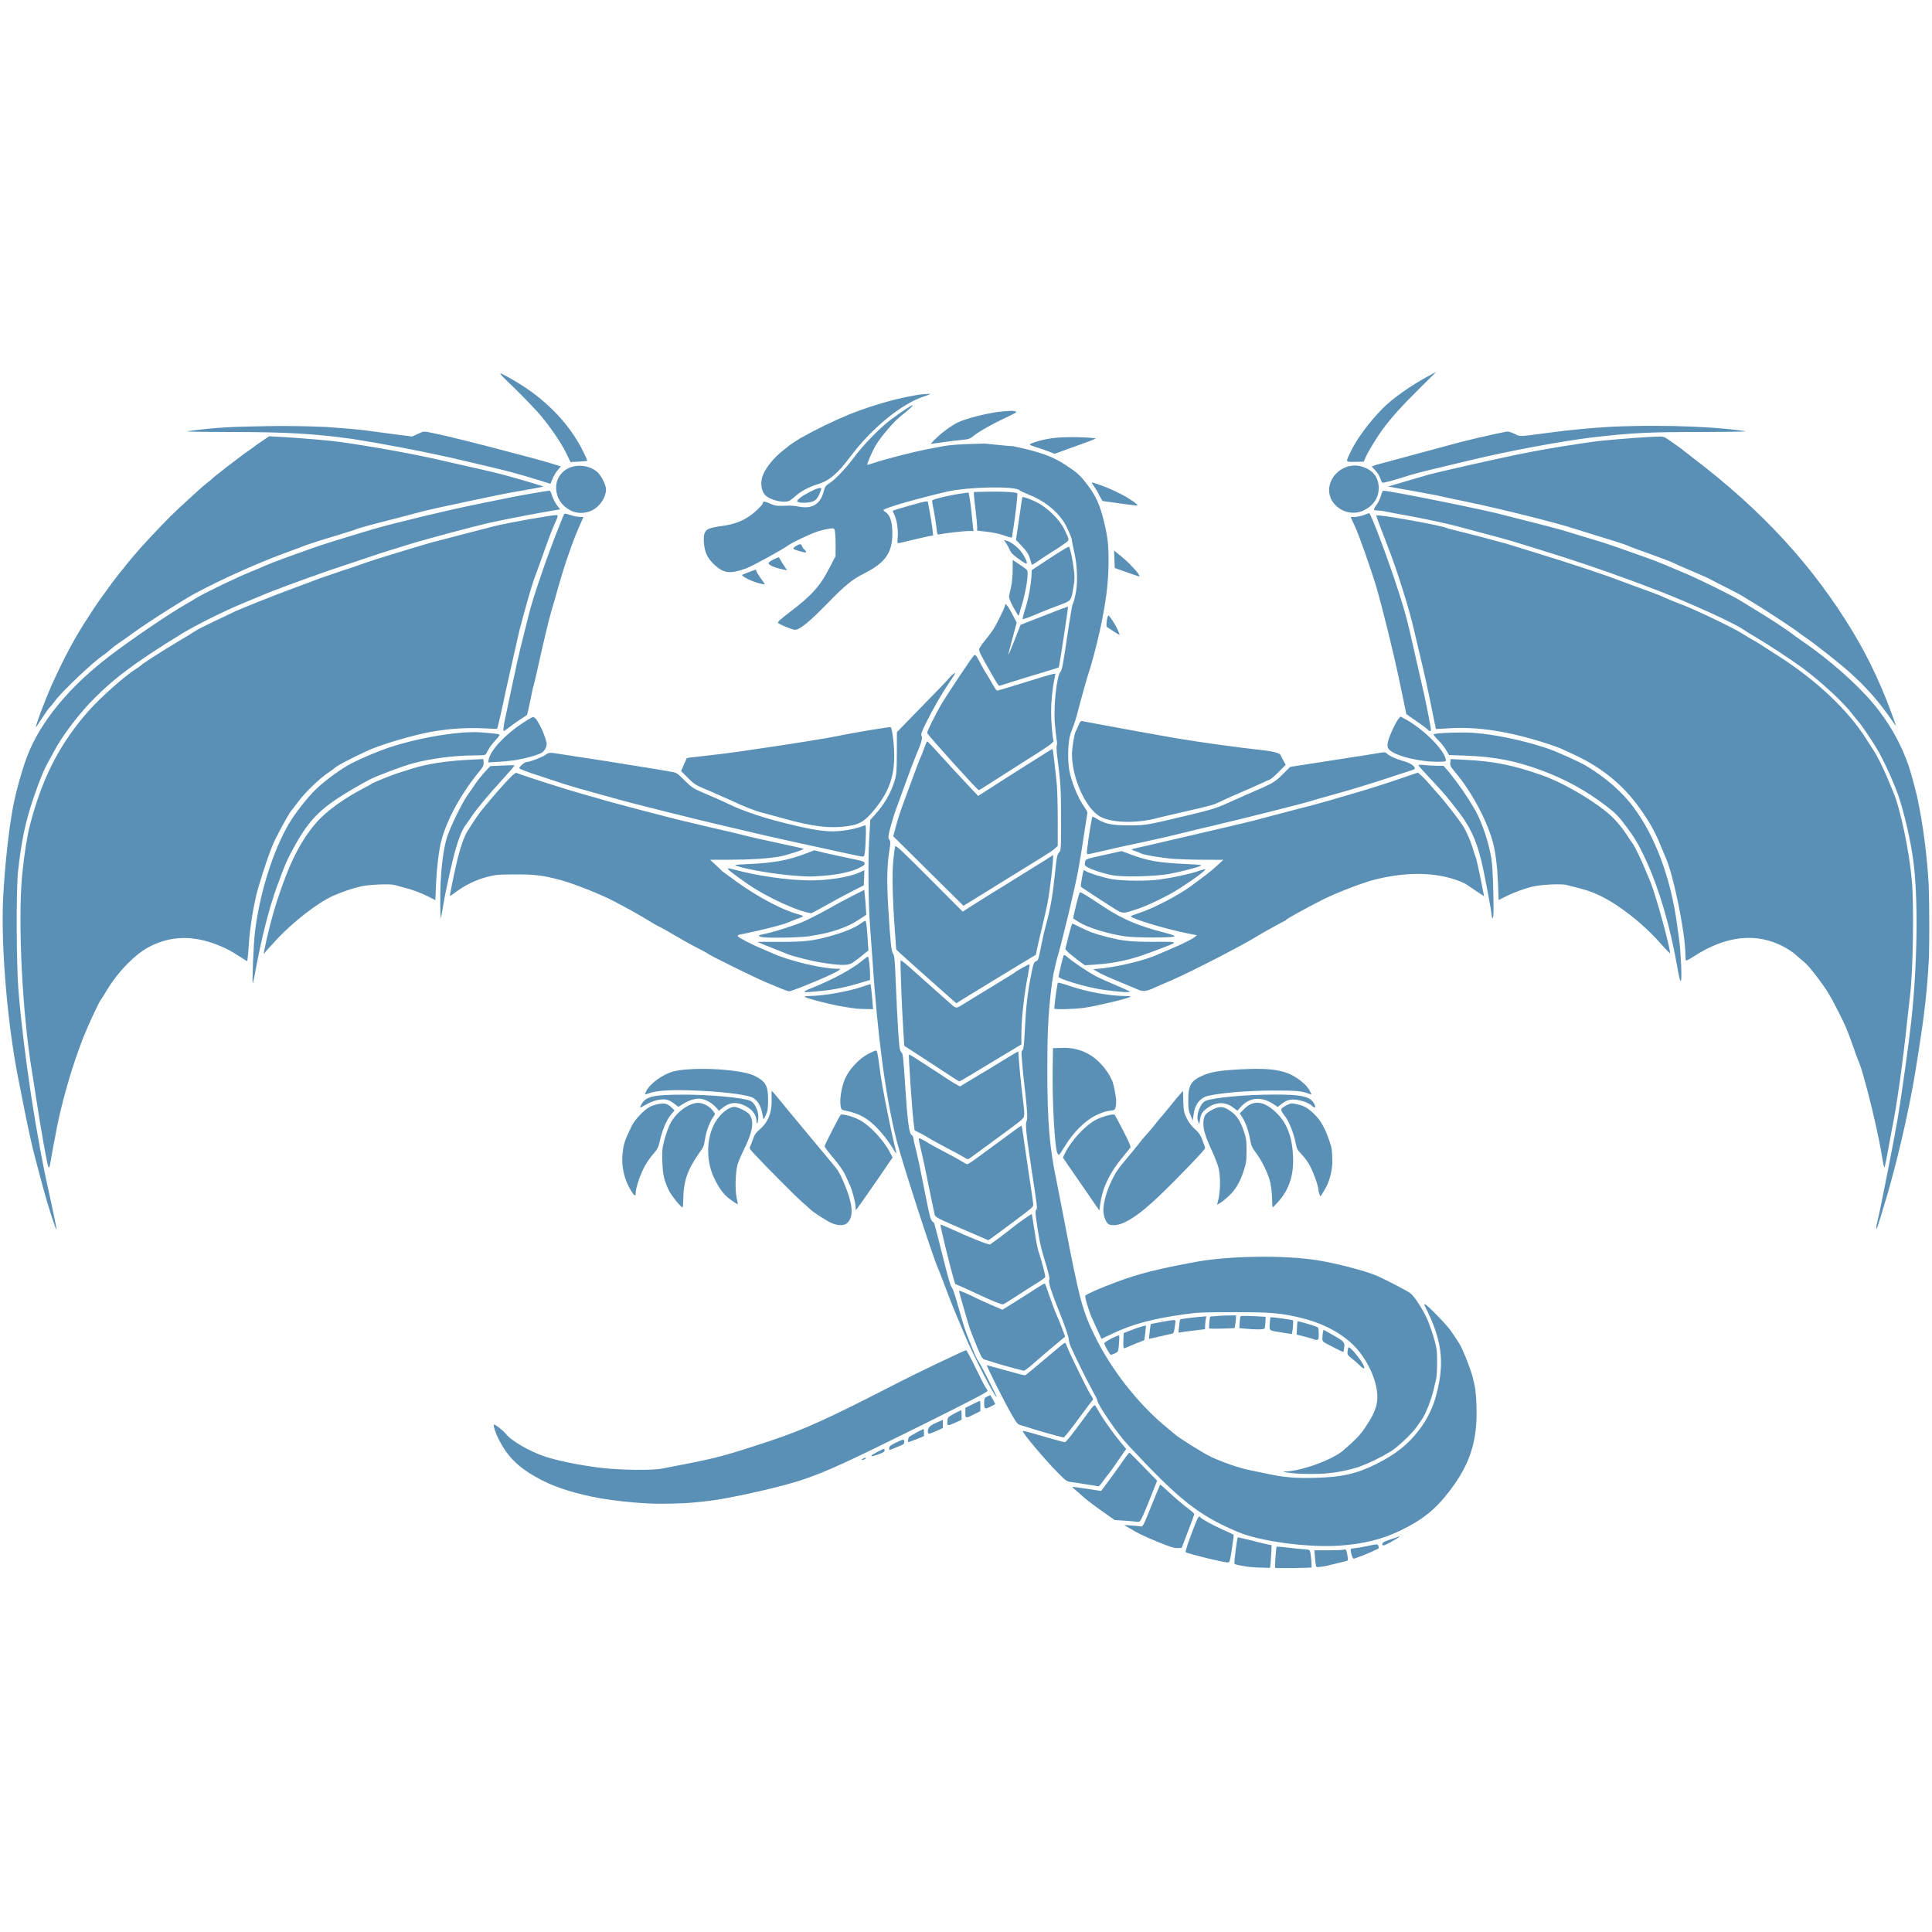 <svg version="1.1" viewBox="0 0 128 128" xmlns="http://www.w3.org/2000/svg"><path fill="#5a90b6" d="m95.15 24.64-0.555 0.297c-1.141 0.617-2.375 1.492-2.992 2.125-0.941 0.961-1.727 2.035-2.145 2.918-0.312 0.664-0.336 0.625 0.32 0.617l0.57-0.008 0.141-0.32c0.168-0.379 0.727-1.297 1.102-1.805 0.57-0.773 1.238-1.52 2.375-2.648l1.184-1.176zm-62 0.098c-0.004 5.63e-4 -0.006 0.002-0.008 0.004-0.02 0.02 0.194 0.254 0.478 0.523 0.69 0.658 1.36 1.338 2.006 2.039 0.617 0.68 1.5 1.938 1.836 2.617l0.336 0.691 0.539-0.027c0.297-0.016 0.553-0.039 0.568-0.055h0.002c0.02-0.016-0.133-0.35-0.332-0.74-0.906-1.789-2.516-3.424-4.488-4.561l-0.478-0.277c-0.146-0.078-0.281-0.145-0.397-0.201-0.028-9e-3 -0.05-0.015-0.062-0.014zm28.49 1.354c-0.273 0.002-0.545 0.024-0.815 0.064-0.512 0.088-1.02 0.193-1.525 0.315-1.018 0.259-2.019 0.582-2.996 0.967-1.114 0.464-2.201 0.991-3.254 1.58-0.266 0.161-0.516 0.324-0.748 0.486l-0.008 0.01c-0.102 0.086-0.206 0.17-0.312 0.25-0.773 0.582-1.391 1.383-1.512 1.965-0.086 0.41 0.008 0.852 0.227 1.074 0.363 0.363 1.328 0.566 1.66 0.344l-0.002-0.002c0.119-0.083 0.233-0.175 0.34-0.273 0.316-0.297 0.911-0.615 1.436-0.775 0.816-0.25 1.326-0.672 2.197-1.832 1.445-1.926 3.426-3.537 4.941-4.018 0.246-0.078 0.36-0.127 0.371-0.154zm-1.166 0.754c-0.094-4e-3 -0.822 0.48-1.479 0.977-0.738 0.559-1.797 1.65-2.414 2.479-0.566 0.758-1.234 1.461-1.625 1.711-0.266 0.172-0.299 0.223-0.4 0.602-0.211 0.781-0.77 1.117-1.582 0.957-0.197-0.041-0.397-0.066-0.598-0.074l-0.596 0.016c-0.328 8e-3 -0.483-0.02-0.769-0.152-0.363-0.164-0.473-0.168-0.473-0.012 0 0.047-0.195 0.266-0.434 0.484-0.66 0.613-1.383 0.922-2.453 1.039l-0.037 0.004c-0.105 0.022-0.215 0.042-0.33 0.064-0.141 0.027-0.289 0.077-0.4 0.133-0.23 0.152-0.28 0.406-0.248 0.865 0.043 0.66 0.24 1.063 0.732 1.512 0.602 0.543 1.027 0.586 2.086 0.199 0.395-0.145 2.385-1.234 2.756-1.512 0.27-0.203 1.492-0.777 2-0.941 0.239-0.074 0.481-0.132 0.729-0.172 0.316-0.039 0.324-0.035 0.371 0.141 0.027 0.098 0.051 0.516 0.051 0.926l-0.004 0.746-0.332 0.652c-0.668 1.32-1.195 1.922-2.723 3.082-0.582 0.445-0.801 0.645-0.758 0.695 0.086 0.105 0.949 0.457 1.125 0.457 0.316 0 0.945-0.512 2.133-1.73 1.195-1.227 1.652-1.598 2.457-2.004 1.473-0.742 1.93-1.457 1.855-2.91-0.031-0.613-0.176-0.98-0.461-1.168-0.129-0.086-0.148-0.121-0.082-0.156 0.344-0.191 2.309-0.75 4.137-1.176 1.395-0.328 4.551-0.391 4.844-0.098 0.047 0.043 0.293 0.164 0.551 0.266 1.004 0.387 1.816 1.004 2.348 1.781 0.207 0.305 0.566 1.102 0.566 1.262 0 0.063 0.074 0.434 0.164 0.828 0.207 0.91 0.234 2.066 0.062 2.828-0.059 0.273-0.137 0.531-0.172 0.57s-0.203 1.035-0.375 2.211c-0.242 1.668-0.336 2.168-0.426 2.266-0.266 0.293-0.48 2.262-0.379 3.492 0.026 0.344 0.066 0.686 0.117 1.027 0.031 0.156 0.031 0.328 0.004 0.379s-0.012 0.383 0.035 0.738c0.23 1.785 0.25 2.137 0.25 4.145 0 2.039 2.81e-4 2.066-0.137 2.211-0.113 0.125-0.148 0.281-0.234 1.109-0.18 1.727-0.32 2.566-0.625 3.672-0.082 0.289-0.219 0.895-0.309 1.34-0.207 1.027-0.203 1.023-0.371 1.086-0.121 0.047-0.16 0.156-0.305 0.883-0.238 1.203-0.34 2.09-0.414 3.594-0.051 1.039-0.086 1.348-0.156 1.402-0.078 0.055-0.082 0.179-0.027 0.812 0.031 0.41 0.086 0.973 0.121 1.246 0.195 1.609 0.258 2.484 0.184 2.621-0.109 0.203-0.045 0.816 0.31 3.168 0.406 2.645 0.405 2.633 0.315 2.734-0.055 0.07-0.055 0.207-0.004 0.574 0.184 1.289 0.277 1.777 0.441 2.324 0.398 1.32 0.48 1.648 0.43 1.746-0.074 0.145 0.121 0.762 0.734 2.289 0.293 0.734 0.539 1.449 0.551 1.59 0.016 0.173 0.056 0.343 0.121 0.504 0.456 1.004 0.945 1.993 1.465 2.965 0.168 0.297 0.309 0.574 0.309 0.621 0 0.262 1.332 2.211 1.992 2.918 3.426 3.688 4.689 4.691 7.314 5.809 1.457 0.621 4.635 1.051 6.736 0.91 1.559-0.105 2.84-0.418 4.027-0.992 1.512-0.73 2.367-1.426 3.328-2.703 1.336-1.777 1.805-3.301 1.727-5.574-0.035-0.918-0.068-1.195-0.275-1.992-0.181-0.578-0.397-1.145-0.643-1.699-0.176-0.379-0.254-0.508-0.797-1.297-0.281-0.402-1.582-1.734-1.699-1.734-0.035 0-0.051 0.025-0.039 0.049 1.152 2.25 1.359 3.713 0.824 5.822-0.212 0.888-0.608 1.721-1.164 2.445-0.715 0.949-1.551 1.617-2.828 2.258-1.289 0.648-2.273 0.875-4.008 0.922-1.348 0.039-2.093-0.023-3.229-0.266l-1.199-0.25c-0.617-0.117-1.758-0.512-2.512-0.863-0.512-0.238-2.211-1.301-2.457-1.539l-0.646-0.543c-1.781-1.488-3.52-3.715-4.59-5.883-0.848-1.723-1.039-2.437-2.047-7.691l-0.496-2.551c-0.48-2.242-0.625-3.971-0.629-7.404 0-2.34 0.055-3.6 0.234-5.17 0.084-0.854 0.248-1.697 0.492-2.52 0.371-1.328 1.086-4.328 1.305-5.477 0.149-0.818 0.284-1.638 0.402-2.461l0.223-1.422c0.016-0.047-0.066-0.215-0.18-0.371-0.437-0.602-0.887-1.695-1.031-2.527-0.089-0.684-0.083-1.377 0.02-2.059 0.052-0.233 0.124-0.46 0.215-0.68 0.106-0.264 0.197-0.534 0.268-0.809 0.215-0.848 0.742-2.732 0.832-2.967 0.117-0.309 0.495-1.744 0.688-2.607 0.414-1.891 0.59-3.238 0.59-4.621 1e-6 -1.211-0.051-1.633-0.324-2.758-0.246-1.008-0.523-1.623-1.047-2.311-0.524-0.688-0.664-0.816-1.469-1.348-0.881-0.58-1.662-0.861-3.498-1.252-0.342-0.013-0.811-0.061-1.564-0.139l-0.295-0.031-0.824 0.023c-0.773 0.02-1.551 0.078-1.836 0.133l-1.186 0.223c-0.84 0.164-2.605 0.613-3.363 0.859-0.309 0.102-0.564 0.176-0.576 0.168-0.043-0.035 0.316-0.879 0.543-1.266 0.328-0.559 1.197-1.582 1.658-1.949 0.535-0.422 0.876-0.734 0.81-0.734zm6.582 0.371c-0.339 0.009-0.676 0.036-1.012 0.084-0.884 0.138-2.004 0.417-2.57 0.68-0.449 0.207-1.191 0.766-1.598 1.195l-0.215 0.231 0.309-0.039c0.249-0.031 0.498-0.064 0.746-0.102h0.002c0.325-0.048 0.65-0.087 0.977-0.117 0.492-0.047 0.563-0.07 0.82-0.281 0.32-0.266 1.32-0.828 2.094-1.184 0.22-0.1 0.436-0.208 0.648-0.324 0.109-0.074 0.103-0.082-0.061-0.125-0.038-9e-3 -0.085-0.015-0.141-0.018zm42.5 0.996c-0.953-7.9e-4 -1.907 0.02-2.859 0.062-1.386 0.082-2.769 0.217-4.146 0.402-1.991 0.263-1.804 0.261-2.201 0.068-0.038-0.013-0.076-0.028-0.113-0.045-0.187-0.082-0.274-0.113-0.432-0.103l-0.816 0.17c-0.756 0.164-1.508 0.341-2.258 0.531l-5.586 1.508-0.266 0.102 0.242 0.258c0.136 0.149 0.245 0.321 0.32 0.508 0.029 0.104 0.071 0.203 0.125 0.297 0.047 0.051 0.684-0.121 1.848-0.492 0.246-0.078 1-0.273 1.68-0.434l2.352-0.562c2.543-0.613 6.224-1.297 8.189-1.52 2.539-0.289 3.619-0.34 7.029-0.344 1.797 0 3.145-0.023 2.988-0.047-0.261-0.043-0.664-0.094-1.121-0.143-1.424-0.14-3.151-0.217-4.975-0.217zm-90.91 0.01c-0.333 6.08e-4 -0.667 0.004-1 0.01-2.398 0.039-3.256 0.09-4.902 0.291l-0.355 0.049c-0.156 0.027 1.176 0.047 2.957 0.047 3.629 4e-3 5.473 0.109 8.09 0.473 2.169 0.35 4.328 0.763 6.473 1.238l2.242 0.527c1.547 0.363 2.184 0.535 3.527 0.949l0.793 0.246 0.133-0.328c0.087-0.206 0.203-0.4 0.344-0.574l0.211-0.25-0.613-0.191c-0.508-0.16-1.6-0.455-4.264-1.15-0.922-0.235-1.816-0.459-2.521-0.629l-0.578-0.131-0.902-0.191c-0.119-0.011-0.21-0.01-0.303 0.006l-0.674 0.305-1.312-0.168-1.715-0.229c-0.439-0.063-1.568-0.161-2.633-0.234-0.998-0.045-1.997-0.066-2.996-0.064zm-0.815 0.682-0.434 0.293c-0.238 0.16-0.469 0.321-0.504 0.355s-0.273 0.199-0.519 0.371l-0.176 0.121-0.287 0.219c-0.593 0.442-1.178 0.894-1.754 1.357-0.146 0.143-0.302 0.276-0.467 0.397-0.223 0.168-0.781 0.672-1.918 1.727-0.603 0.562-1.645 1.652-2.428 2.521-0.318 0.36-0.629 0.723-0.93 1.09-0.143 0.189-0.291 0.374-0.445 0.553-0.179 0.225-0.355 0.454-0.527 0.682-0.171 0.242-0.344 0.48-0.521 0.717-0.243 0.325-0.476 0.657-0.699 0.996l-0.031 0.047-0.613 0.947c-0.204 0.327-0.4 0.651-0.588 0.975-0.424 0.747-0.877 1.62-1.193 2.314l-0.357 0.764c-0.261 0.598-0.514 1.226-0.764 1.893-0.17 0.479-0.311 0.895-0.309 0.947 0 0.02 0.193-0.262 0.432-0.629s0.457-0.68 0.496-0.703 0.188-0.203 0.332-0.398c0.48-0.652 2.508-2.578 3.191-3.035 0.175-0.121 0.342-0.252 0.5-0.395 0.187-0.165 0.385-0.316 0.594-0.453 0.184-0.121 0.539-0.371 0.785-0.555 0.738-0.543 2.113-1.441 3.629-2.363 1.352-0.824 4.496-2.273 6.535-3.012l1.152-0.43c0.242-0.109 1.336-0.461 2.426-0.781l0.996-0.312c0.352-0.145 0.663-0.234 2.895-0.805l1.434-0.379c0.309-0.094 1.66-0.395 3.359-0.75l1.898-0.398c0.566-0.115 1.134-0.22 1.703-0.312l1.293-0.238c0.02-0.02-1.533-0.48-2.686-0.797-0.242-0.066-1.135-0.277-1.99-0.469l-1.932-0.438c-1.703-0.41-4.685-0.953-6.939-1.266-0.656-0.09-2.441-0.242-3.578-0.309l-1.061-0.059zm92.14 0.023c-0.177-0.004-0.439 0.008-0.85 0.031-1.246 0.074-3.055 0.23-3.605 0.312l-1.027 0.152c-1.398 0.205-2.789 0.451-4.172 0.738-1.57 0.328-5.055 1.117-5.664 1.285l-2.686 0.785c0.491 0.095 0.983 0.183 1.477 0.266l1.711 0.316c0.631 0.142 1.264 0.277 1.898 0.406 2.371 0.488 6.141 1.434 7.328 1.832l1.809 0.562c1.152 0.348 1.488 0.461 1.848 0.621 0.455 0.173 0.912 0.34 1.371 0.5 0.684 0.246 1.344 0.499 1.461 0.562s0.695 0.316 1.277 0.562 1.086 0.469 1.121 0.496c0.348 0.191 0.701 0.373 1.059 0.547 0.551 0.274 1.094 0.565 1.211 0.646s0.429 0.27 0.688 0.422c0.559 0.328 2.754 1.773 2.871 1.887 0.156 0.126 0.32 0.243 0.488 0.352 0.621 0.418 2.262 1.711 2.949 2.324 1.117 1 1.938 1.934 2.828 3.215 0.087 0.128 0.176 0.254 0.27 0.377-0.85-2.449-1.737-4.371-2.855-6.229-2.656-4.404-6.03-8.08-10.64-11.58l0.002-0.002c-0.327-0.248-0.596-0.456-0.812-0.631-0.492-0.355-0.888-0.629-1.021-0.699-0.067-0.035-0.157-0.055-0.334-0.059zm-38.97 0.035c-1.054 0-1.662 0.084-2.473 0.34-0.184 0.063-0.301 0.118-0.301 0.154 0 0.023 0.203 0.105 0.449 0.18s0.619 0.203 0.826 0.285l0.375 0.144 0.652-0.238 1.422-0.516c0.312-0.109 0.562-0.213 0.652-0.27-0.309-0.044-0.995-0.083-1.604-0.08zm18.73 1.879c-1.099 0.015-2.003 1.144-1.559 2.189 0.387 0.8 1.334 1.155 2.15 0.803v-0.002c0.66-0.32 1.017-0.837 1.021-1.48 4e-3 -0.73-0.385-1.227-1.135-1.445-0.162-0.047-0.322-0.067-0.478-0.064zm-51.39 0.018c-0.407 0.014-0.801 0.159-1.072 0.434-0.283 0.27-0.436 0.648-0.422 1.039 4e-3 0.625 0.344 1.164 0.941 1.48 0.375 0.195 0.793 0.223 1.246 0.078 0.609-0.195 1.117-0.871 1.117-1.477-5e-3 -0.053-0.012-0.105-0.023-0.158-0.046-0.174-0.147-0.407-0.262-0.606-0.064-0.103-0.139-0.207-0.225-0.316-0.007-0.008-0.017-0.018-0.025-0.025-0.336-0.316-0.814-0.466-1.275-0.449zm34.01 1.107c-0.003 2.43e-4 -0.005 9.53e-4 -0.006 0.002-0.016 0.02 0.043 0.125 0.129 0.238 0.132 0.189 0.249 0.387 0.352 0.594 0.105 0.215 0.211 0.391 0.238 0.395l1.07 0.148c1.324 0.184 1.277 0.18 1.184 0.066-0.065-0.079-0.38-0.291-0.713-0.494-0.435-0.242-0.978-0.503-1.477-0.695l-0.18-0.068c-0.303-0.109-0.553-0.189-0.598-0.185zm-18.04 0.361c-0.02 0.002-0.045 0.006-0.072 0.012-0.273 0.066-1.023 0.457-1.258 0.664-0.18 0.152-0.203 0.195-0.125 0.246 0.152 0.098 0.801 0.07 1.039-0.043 0.16-0.078 0.262-0.191 0.367-0.422 0.171-0.366 0.192-0.469 0.049-0.457zm-17.89 0.176c-0.102 0-1.922 0.313-2.41 0.414l-2.432 0.492c-1.875 0.379-5.495 1.25-6.811 1.637-1.945 0.574-3.461 1.047-4.203 1.316l-1.727 0.621c-0.484 0.172-1.059 0.398-1.273 0.496s-0.687 0.297-1.047 0.441c-0.711 0.281-3.029 1.396-3.436 1.654-0.141 0.09-0.523 0.316-0.852 0.504-1.098 0.633-3.512 2.273-4.957 3.375-2.703 2.063-4.602 4.367-5.477 6.664-0.332 0.867-0.746 2.354-0.926 3.307-0.297 1.563-0.562 4.043-0.664 6.121-0.148 3.171 0.285 8.299 1 11.89l0.438 2.211c0.207 1.043 0.496 2.359 0.648 2.926l0.562 2.113c0.293 1.109 0.844 2.82 0.887 2.777 0.016-0.016-0.062-0.441-0.172-0.949l-0.285-1.328c-0.887-3.927-1.703-9.309-2.059-13.54-0.141-1.656-0.16-6.723-0.031-7.902 0.215-2 0.49-3.293 1.018-4.855 0.406-1.191 0.693-1.895 0.99-2.418 0.102-0.176 0.27-0.488 0.379-0.695 0.445-0.859 1.445-2.217 2.324-3.15 1.457-1.551 3.017-2.732 6.146-4.643 0.953-0.586 2.992-1.594 4.188-2.074l1.152-0.478c0.512-0.23 2.625-1.016 4.449-1.648l3.516-1.176 1.617-0.5c0.953-0.309 4.148-1.168 5.531-1.488 1.464-0.312 2.932-0.592 4.408-0.84l0.199-0.031-0.211-0.277c-0.117-0.156-0.262-0.434-0.32-0.621s-0.131-0.344-0.162-0.344zm55.23 0.01c-0.043 0-0.113 0.143-0.156 0.315s-0.168 0.443-0.285 0.6-0.195 0.305-0.176 0.336 0.133 0.059 0.254 0.059c0.161 0.005 0.32 0.024 0.477 0.059 0.45 0.091 0.9 0.175 1.352 0.254 1.176 0.211 2.762 0.551 3.457 0.738l1.398 0.375c2.188 0.582 1.871 0.488 5.445 1.609 2.202 0.704 4.381 1.475 6.535 2.312 2.105 0.82 4.879 2.082 5.496 2.504 0.269 0.176 0.543 0.345 0.82 0.508 1.086 0.652 2.146 1.348 3.176 2.086 1.238 0.922 2.738 2.313 3.266 3.031 0.132 0.173 0.27 0.341 0.414 0.504 0.262 0.293 1.047 1.473 1.402 2.109 0.472 0.891 0.885 1.812 1.234 2.758 0.406 1.199 0.813 2.957 0.996 4.305 0.336 2.499 0.285 6.828-0.125 10.64-0.156 1.445-0.629 4.828-0.902 6.484-0.219 1.297-1.137 5.977-1.309 6.66-0.152 0.598-0.152 0.895 0 0.426 0.063-0.187 0.312-1.016 0.562-1.836h0.002c0.729-2.53 1.33-5.097 1.801-7.688 0.176-1 0.496-3.07 0.629-4.047 0.188-1.398 0.317-2.804 0.385-4.213 0.033-1.394 0.025-3.324-0.016-4.742-0.115-2.039-0.371-4.013-0.771-5.893-0.11-0.463-0.235-0.932-0.379-1.43l-0.158-0.537c-0.524-1.536-1.33-2.961-2.377-4.201-1.105-1.312-2.918-2.906-4.648-4.094-0.301-0.207-0.641-0.449-0.758-0.543-0.285-0.23-1.695-1.148-2.422-1.578l-0.91-0.559c-0.465-0.301-2.684-1.402-3.645-1.809l-1.018-0.434c-0.705-0.301-1.42-0.576-2.145-0.824l-1.434-0.508c-0.524-0.184-1.053-0.355-1.586-0.51l-1.727-0.525c-0.371-0.117-1.406-0.395-2.305-0.617l-1.82-0.461c-0.828-0.258-7.574-1.625-8.031-1.625zm-25.81 0.057c-0.116 4.9e-4 -0.235 0.002-0.357 0.004l-0.961 0.02 0.004 0.188c0.026 0.347 0.063 0.694 0.109 1.039 0.058 0.469 0.102 0.963 0.102 1.096v0.236l0.668 0.078c0.371 0.043 0.852 0.146 1.074 0.229 0.375 0.133 0.559 0.18 0.566 0.141v-0.002c0.215-1.301 0.402-2.887 0.348-2.922-0.106-0.068-0.742-0.109-1.553-0.105zm-1.67 0.059-0.293 0.039c-0.855 0.109-2.129 0.41-2.129 0.5 0.033 0.236 0.074 0.47 0.125 0.703 0.064 0.337 0.117 0.676 0.16 1.016 0.051 0.508 0.07 0.555 0.199 0.516 0.059-0.02 0.457-0.078 0.887-0.129 0.426-0.051 0.91-0.094 1.074-0.094h0.305l-0.035-0.266c-0.02-0.145-0.062-0.574-0.098-0.949s-0.098-0.832-0.133-1.012l-0.062-0.324zm3.58 0.303c-0.015 0.002-0.024 0.007-0.025 0.016-0.004 0.012-0.098 0.652-0.211 1.422l-0.203 1.402 0.359 0.375c0.383 0.402 0.502 0.598 0.611 1.012 0.039 0.145 0.088 0.262 0.103 0.262 0.176-0.102 0.347-0.212 0.512-0.332l-0.002-0.002c0.266-0.18 0.664-0.441 0.887-0.574 0.248-0.153 0.49-0.315 0.727-0.484 0.367-0.266 0.367-0.198 0.016-0.94-0.305-0.656-1.148-1.48-1.863-1.828-0.414-0.199-0.808-0.341-0.91-0.328zm-6.283 0.287-0.191 0.012c-0.172 0.016-2.078 0.559-2.129 0.609-0.012 0.012 0.039 0.133 0.109 0.27 0.164 0.324 0.27 1.056 0.215 1.521-0.027 0.258-0.02 0.357 0.035 0.357 0.039 0 0.398-0.082 0.801-0.184l1.121-0.258 0.391-0.074-0.039-0.391c-0.023-0.215-0.102-0.723-0.176-1.125l-0.137-0.738zm29.24 0.777c-0.117 0.036-0.232 0.077-0.344 0.125-0.172 0.066-0.441 0.125-0.594 0.125s-0.277 0.008-0.277 0.02 0.125 0.289 0.277 0.609c0.25 0.527 1.066 2.84 1.395 3.945 0.414 1.398 1.19 4.547 1.562 6.348l0.355 1.695 0.094 0.453 0.664 0.457c0.367 0.254 0.703 0.503 0.75 0.562 0.09 0.109 0.168 0.129 0.215 0.051 0.031-0.051-0.406-2.251-0.637-3.188l-0.469-2.059c-0.437-1.961-0.566-2.465-0.992-3.793-0.676-2.133-1.883-5.352-2-5.352zm-53.3 0.039c-0.008 0.001-0.014 0.004-0.018 0.008-0.074 0.078-0.953 2.352-1.316 3.406-0.711 2.063-0.855 2.52-1.125 3.609l-0.473 1.896c-0.109 0.43-0.348 1.508-0.531 2.398l-0.465 2.191c-0.125 0.563-0.16 0.891-0.094 0.891 0.146-0.091 0.285-0.192 0.418-0.301v0.002c0.215-0.164 0.541-0.395 0.729-0.512s0.365-0.237 0.385-0.27 0.113-0.437 0.207-0.902 0.188-0.918 0.219-1.004 0.109-0.422 0.184-0.746c0.395-1.793 0.836-3.66 0.965-4.09 0.184-0.617 0.362-1.235 0.535-1.855 0.379-1.355 0.996-3.117 1.406-4.008 0.076-0.159 0.146-0.321 0.211-0.484 0-0.012-0.113-0.02-0.25-0.02s-0.41-0.059-0.606-0.125c-0.171-0.058-0.326-0.096-0.381-0.086zm-0.553 0.092c-0.375 0-3.176 0.504-4.164 0.746l-4.074 1.059c-1.289 0.371-4.117 1.238-4.328 1.328-0.525 0.19-1.054 0.37-1.586 0.539l-1.555 0.531c-0.538 0.21-1.078 0.414-1.621 0.609-1.523 0.563-3.758 1.457-4.168 1.668-0.137 0.074-0.672 0.324-1.184 0.566-0.512 0.242-1.074 0.523-1.246 0.637s-0.66 0.414-1.09 0.668c-1.02 0.605-2.344 1.453-2.469 1.578-0.055 0.055-0.215 0.172-0.355 0.258-0.746 0.465-2.34 1.875-3.137 2.777-1.805 2.039-2.949 4.184-3.75 7.043l-0.148 0.547c-0.164 0.586-0.395 2.059-0.508 3.25-0.301 3.124 0.004 9.21 0.652 13.1 0.035 0.188 0.145 0.914 0.254 1.617 0.336 2.215 0.738 4.473 0.828 4.656 0.063 0.125 0.092 0.008 0.232-0.84l0.049-0.264c0.051-0.305 0.109-0.611 0.172-0.914l0.143-0.754c0.453-2.187 1.25-4.766 1.992-6.453 0.398-0.906 0.82-1.785 0.887-1.836 0.02-0.02 0.199-0.308 0.402-0.644 0.527-0.874 1.195-1.656 1.977-2.312 0.486-0.403 1.044-0.709 1.645-0.902 1.168-0.387 2.434-0.305 3.777 0.246 0.586 0.238 0.707 0.3 1.508 0.812l0.387 0.242 0.031-0.199c0.02-0.109 0.047-0.48 0.07-0.824 0.07-1.187 0.348-2.877 0.625-3.822 0.418-1.414 0.863-2.699 1.121-3.207 0.469-0.934 0.962-1.809 1.105-1.965 0.074-0.086 0.281-0.354 0.465-0.6 0.395-0.539 1.363-1.477 1.895-1.836 0.215-0.145 0.402-0.277 0.422-0.301 0.117-0.148 0.973-0.605 2.176-1.168 0.758-0.355 2.363-0.855 3.766-1.176 1.339-0.289 2.71-0.401 4.078-0.332 0.426 0.027 0.789 0.039 0.801 0.027 0.039-0.039 0.301-1.18 0.633-2.766l0.844-3.734c0.391-1.504 0.844-3.074 1-3.488 0.178-0.475 0.353-0.951 0.521-1.43 0.355-1.02 0.672-1.852 0.84-2.211 0.215-0.469 0.223-0.527 0.086-0.527zm54.51 0.021c-0.117-0.01-0.184-0.009-0.184 0.006 0 0.055 0.34 0.969 0.777 2.086 0.609 1.559 1.391 4.051 1.715 5.457l0.406 1.73c0.287 1.176 0.548 2.359 0.781 3.547l0.27 1.32c0.262-0.005 0.524-0.018 0.785-0.039 1.957-0.141 4.18 0.211 6.719 1.055 0.656 0.219 0.703 0.238 1.797 0.754 1.875 0.891 3.329 2.137 4.439 3.82 0.465 0.66 0.849 1.373 1.145 2.125l0.34 0.809c0.512 1.121 1.293 4.945 1.305 6.375 0 0.227 0.02 0.426 0.039 0.445s0.266-0.109 0.551-0.293c2.121-1.371 4.152-1.578 5.941-0.613 0.289 0.152 0.637 0.387 0.777 0.519 0.154 0.143 0.313 0.282 0.477 0.414 0.273 0.215 0.48 0.453 1.016 1.16s0.809 1.152 1.34 2.207c0.477 0.941 0.575 1.172 0.981 2.316 0.102 0.303 0.211 0.604 0.328 0.902 0.133 0.316 0.191 0.486 0.379 1.154 0.473 1.66 1.02 4.047 1.215 5.316 0.07 0.438 0.133 0.684 0.16 0.613 0.088-0.399 0.167-0.8 0.238-1.203h-0.002l0.254-1.367c0.297-1.41 0.727-4.465 0.992-7.035l0.188-1.68c0.207-1.535 0.281-5.97 0.133-7.688-0.176-2.012-0.77-4.822-1.254-5.939l-0.434-1.031c-0.25-0.598-0.652-1.387-0.871-1.711-0.059-0.086-0.262-0.402-0.453-0.703-1.16-1.867-3.266-3.867-5.738-5.453l-1.121-0.723c-0.273-0.18-0.598-0.377-0.715-0.435s-0.434-0.25-0.699-0.418c-0.555-0.355-3.028-1.539-3.938-1.887-0.506-0.188-1.005-0.395-1.496-0.621-0.443-0.172-0.888-0.338-1.336-0.496l-1.559-0.574c-0.664-0.266-3.207-1.103-5.133-1.697l-2.117-0.652c-1.209-0.334-2.423-0.65-3.641-0.949-0.097-0.016-0.191-0.044-0.281-0.082-0.386-0.171-3.695-0.772-4.516-0.842zm-24.85 1.633 0.133 0.191c0.098 0.143 0.181 0.294 0.25 0.453 0.086 0.203 0.219 0.34 0.574 0.59 0.487 0.347 0.559 0.382 0.559 0.277 0-0.146-0.203-0.535-0.41-0.785-0.254-0.309-0.672-0.617-0.93-0.684l-0.176-0.043zm-13.51 0.275c-0.06 0.002-0.148 0.044-0.279 0.125-0.254 0.152-0.215 0.207 0.242 0.332 0.414 0.109 0.434 0.113 0.434 0.047v-0.002c0-0.031-0.055-0.105-0.121-0.164-0.069-0.064-0.122-0.141-0.158-0.229-0.024-0.074-0.057-0.112-0.117-0.109zm17.81 0.162c-0.083 0.017-0.618 0.341-1.248 0.754l-1.215 0.805-0.012 0.389c-0.054 0.662-0.171 1.315-0.348 1.955-0.187 0.566-0.27 0.906-0.223 0.906 0.184-0.054 0.366-0.116 0.543-0.19v-0.002c0.27-0.105 0.602-0.242 0.738-0.305 0.347-0.141 0.696-0.276 1.047-0.406 0.91-0.344 0.855-0.277 1.016-1.199 0.087-0.404 0.097-0.82 0.027-1.227-0.078-0.637-0.238-1.395-0.316-1.48-0.001-0.002-0.004-0.001-0.01 0zm2.998 0.254 0.039 1.156 0.809 0.289c0.445 0.16 0.82 0.281 0.832 0.273s-0.02-0.086-0.07-0.164c-0.042-0.064-0.1-0.139-0.17-0.223-0.112-0.124-0.252-0.274-0.42-0.451-0.179-0.176-0.374-0.352-0.559-0.502l-0.461-0.379zm-22.22 0.455c-0.063 0.004-0.178 0.052-0.371 0.15-0.168 0.086-0.309 0.191-0.309 0.238 0 0.109 0.387 0.285 0.84 0.383l0.391 0.09c8e-3 0-0.098-0.16-0.234-0.363-0.107-0.156-0.201-0.311-0.236-0.389-0.024-0.042-0.044-0.077-0.057-0.107-7e-3 -0.001-0.014-0.003-0.023-0.002zm15.5 0.17v0.644c0 0.371-0.043 0.84-0.102 1.109l-0.137 0.633c-0.02 0.117 0.059 0.329 0.273 0.731 0.168 0.309 0.32 0.563 0.344 0.566s0.051-0.062 0.07-0.141c0.057-0.225 0.121-0.447 0.191-0.668 0.188-0.633 0.352-1.523 0.348-1.926 0-0.309 0.063-0.246-0.816-0.836l-0.172-0.113zm-17.04 0.648c-0.016 5.38e-4 -0.035 0.006-0.059 0.016-0.059 0.023-0.262 0.102-0.453 0.172-0.125 0.044-0.248 0.095-0.367 0.152-0.09 0.066 0.641 0.441 1.086 0.551 0.371 0.094 0.402 0.098 0.402 0.059 0-0.016-0.125-0.203-0.277-0.41s-0.281-0.426-0.281-0.477c0-0.043-0.016-0.064-0.051-0.062zm16.57 2.285c-0.022-2.81e-4 -0.034 0.024-0.035 0.074 0 0.129-0.59 1.32-0.816 1.652-0.17 0.24-0.349 0.475-0.535 0.703-0.184 0.223-0.346 0.465-0.365 0.539-0.031 0.129 0.094 0.381 0.852 1.701 0.449 0.785 0.426 0.754 0.578 0.711l0.881-0.279h0.002c0.609-0.193 1.22-0.379 1.834-0.559 0.598-0.176 1.105-0.336 1.129-0.359 0.031-0.031 0.613-3.844 0.613-4.012 0-0.031-0.445 0.133-2.273 0.852l-0.871 0.34-0.395 1.004c-0.219 0.551-0.402 0.996-0.414 0.984s0.109-0.496 0.266-1.078l0.285-1.055-0.305-0.59c-0.214-0.407-0.365-0.628-0.43-0.629zm6.816 0.75c-0.086 0-0.182 0.711-0.103 0.758 0.149 0.095 0.296 0.191 0.443 0.289 0.207 0.137 0.381 0.238 0.393 0.231s-0.039-0.148-0.109-0.309h-0.002c-0.031-0.074-0.076-0.163-0.127-0.256l-0.066-0.119c-0.171-0.295-0.38-0.594-0.428-0.594zm-8.855 2.613c-0.022 0.004-0.044 0.022-0.072 0.047-0.121 0.109-1.766 2.574-2.152 3.23-0.371 0.625-0.935 1.766-0.935 1.887 0 0.102 3.336 3.797 3.426 3.797 0.02 0 0.39-0.229 0.822-0.51l0.002-0.002 1.826-1.166c2.012-1.262 2.332-1.49 2.297-1.604-0.07-0.234-0.16-1.262-0.16-1.871 0.002-0.732 0.073-1.461 0.211-2.18l0.082-0.395-0.191 0.035c-0.18 0.035-0.762 0.211-2.809 0.844-0.445 0.137-0.84 0.25-0.871 0.25s-0.16-0.172-0.277-0.387c-0.119-0.217-0.244-0.431-0.375-0.641-0.094-0.137-0.305-0.504-0.473-0.82-0.22-0.416-0.284-0.528-0.35-0.516zm-1.314 1.199c-0.013-7.81e-4 -0.039 0.014-0.078 0.041-0.105 0.074-0.25 0.211-0.32 0.305s-0.879 0.934-1.793 1.867l-1.656 1.699-0.004 1.383c-8e-3 1.242-0.02 1.426-0.148 1.84-0.246 0.813-0.676 1.555-1.332 2.281l-0.281 0.312-0.072 1.277c-0.082 1.375-0.055 4.395 0.055 5.723l0.16 2.238c0.34 5.113 0.867 9.062 1.598 11.98 0.359 1.426 2.41 7.762 2.754 8.504 0.162 0.398 0.317 0.799 0.465 1.203 0.227 0.617 0.468 1.229 0.723 1.836l0.578 1.371c0.535 1.289 1.988 4.109 2.109 4.109 0.016 0-0.09-0.23-0.227-0.516l-0.002 0.006c-0.555-1.121-0.887-1.758-1-1.898-0.062-0.082-0.23-0.45-0.371-0.812l-0.34-0.852c-0.113-0.258-0.289-0.816-0.629-2.023-0.156-0.562-0.324-1.07-0.367-1.121-0.125-0.145-0.238-0.527-0.727-2.488-0.25-1.012-0.469-1.844-0.488-1.852-0.164-0.09-0.223-0.215-0.352-0.801-0.082-0.375-0.262-1.266-0.402-1.984s-0.332-1.629-0.434-2.02-0.18-0.762-0.18-0.82-0.055-0.148-0.125-0.195c-0.152-0.109-0.266-0.973-0.402-3.098-0.133-2.016-0.16-2.289-0.258-2.367-0.047-0.039-0.098-0.16-0.117-0.266-0.066-0.387-0.16-1.977-0.246-4.043-0.07-1.754-0.098-2.121-0.184-2.215-0.121-0.133-0.187-0.738-0.324-2.996-0.109-1.816-0.09-2.832 0.07-3.844 0.082-0.52 0.082-0.594-0.004-0.727-0.086-0.133-0.086-0.195 0.062-0.777 0.09-0.348 0.254-0.891 0.371-1.203l0.707-1.945c0.2-0.564 0.412-1.124 0.637-1.68 0.332-0.762 0.441-1.141 0.363-1.266-0.062-0.102-0.016-0.236 0.309-0.893 0.464-0.941 0.99-1.851 1.574-2.723 0.275-0.404 0.366-0.55 0.328-0.553zm29.52 2.879-0.135 0.152c-0.223 0.27-0.691 1.32-0.719 1.625-0.023 0.242-0.004 0.309 0.117 0.43 0.445 0.426 2.047 0.813 3.293 0.789 0.43-8e-3 0.465-0.02 0.445-0.133-0.105-0.664-1.469-2.027-2.691-2.695l-0.31-0.168zm-57.48 0.033c-0.043 0-0.367 0.188-0.719 0.422-1.133 0.746-2.09 1.777-2.211 2.379l-0.039 0.207 0.707-0.043c0.391-0.02 0.957-0.082 1.258-0.137v-0.002c0.586-0.102 1.281-0.301 1.555-0.441 0.191-0.098 0.359-0.38 0.359-0.606 0-0.122-0.134-0.524-0.285-0.889-0.12-0.261-0.262-0.522-0.4-0.729-0.086-0.101-0.168-0.162-0.225-0.162zm36.35 0.268c-0.069-3.83e-4 -0.122 0.071-0.203 0.273-0.066 0.164-0.153 0.344-0.185 0.402-0.098 0.168-0.25 1.098-0.25 1.516 0 1.625 0.941 3.672 1.918 4.164 0.816 0.414 2.488 0.43 3.867 0.035 0.121-0.031 0.836-0.199 1.59-0.371 1.867-0.422 2.016-0.465 2.5-0.707 0.396-0.19 0.797-0.37 1.203-0.539 0.426-0.18 1.027-0.445 1.336-0.59s0.619-0.281 0.69-0.305 0.336-0.25 0.59-0.508l0.465-0.469-0.234-0.435c-0.05-0.092-0.092-0.177-0.123-0.248-0.162-0.122-0.464-0.197-1.014-0.272l-0.018-0.002-0.043-0.004c-1.946-0.218-3.887-0.485-5.82-0.801l-2.801-0.5-3.438-0.637c-0.011-0.003-0.019-0.004-0.029-0.004zm-12.65 0.404c-0.039-0.039-2.656 0.398-3.59 0.602-0.492 0.105-2.559 0.441-4.23 0.688l-2.117 0.312c-0.759 0.11-1.517 0.207-2.279 0.289l-1.092 0.121c-0.094 0.017-0.163 0.03-0.203 0.041l-0.185 0.414-0.191 0.438 0.449 0.453c0.43 0.43 0.492 0.473 1.355 0.832l1.434 0.629c0.953 0.449 1.652 0.727 2.184 0.859l1.27 0.344c2.02 0.574 3.219 0.715 4.449 0.519l-0.002-0.002c0.664-0.102 0.98-0.287 1.477-0.85 1.18-1.34 1.582-2.48 1.492-4.25-0.035-0.687-0.137-1.35-0.219-1.439zm-27.74 0.332c-1.483 0.021-3.759 0.438-5.547 1.033-0.829 0.295-1.64 0.636-2.43 1.025-0.672 0.352-1.73 1.121-2.328 1.691-0.609 0.586-1.422 1.625-1.852 2.367-1.059 1.824-1.93 4.637-2.23 7.191-0.094 0.809-0.195 3.48-0.129 3.328 0.016-0.035 0.086-0.37 0.156-0.744v-0.002c0.418-2.269 0.91-4.21 1.449-5.693 0.531-1.465 0.715-1.875 1.266-2.84 0.957-1.68 1.734-2.418 3.824-3.637 0.348-0.205 0.701-0.402 1.059-0.59 0.5-0.254 2.184-0.884 2.832-1.061 1.184-0.32 2.754-0.525 4.004-0.525 0.398-4e-3 0.758-0.023 0.797-0.047s0.133-0.172 0.207-0.324 0.277-0.418 0.445-0.598 0.305-0.354 0.305-0.389c1e-6 -0.062-0.195-0.09-1.246-0.172-0.176-0.014-0.37-0.019-0.582-0.016zm65.61 0.023c-0.847-0.004-1.833 0.05-1.906 0.123-0.016 0.02 0.125 0.191 0.316 0.387 0.201 0.203 0.379 0.427 0.531 0.668l0.18 0.312 1.055 0.039c1.996 0.074 3.355 0.34 5.129 1 1.508 0.556 2.924 1.337 4.199 2.314 0.641 0.484 0.844 0.693 1.379 1.408 0.586 0.789 0.809 1.172 1.301 2.238 0.871 1.902 1.592 4.359 2.061 7.047 0.227 1.297 0.309 1.242 0.254-0.16h-0.002c-0.023-0.551-0.07-1.2-0.102-1.438l-0.16-1.184c-0.414-3.094-1.453-5.895-2.918-7.844-0.73-0.973-1.82-1.926-3.07-2.68-0.473-0.289-2.078-1.008-2.691-1.207-1.586-0.52-3.398-0.898-4.793-1-0.213-0.015-0.479-0.024-0.762-0.025zm-35.45 0.586c-0.023 0-0.109 0.188-0.191 0.418-0.072 0.218-0.156 0.434-0.25 0.643-0.059 0.117-0.27 0.664-0.465 1.211l-0.656 1.777c-0.185 0.496-0.349 0.999-0.494 1.508l-0.195 0.729 4.654 4.607c0.008 0 0.371-0.223 0.809-0.496l1.453-0.902 2.93-1.809c0.363-0.219 0.747-0.477 0.856-0.578l0.197-0.184v-1.703c0-0.937-0.029-2.012-0.064-2.387-0.09-0.941-0.25-2.297-0.277-2.324-0.012-0.012-0.227 0.108-0.477 0.27l-2.605 1.648-1.156 0.742-0.691 0.445-0.402-0.422c-0.5-0.523-1.859-2-2.473-2.68-0.25-0.281-0.477-0.514-0.5-0.514zm30.2 0.729c-0.041 0.003-0.087 0.01-0.144 0.02-0.156 0.031-1.57 0.254-3.145 0.496l-2.863 0.445-0.5 0.496c-0.547 0.543-0.621 0.582-2.363 1.332l-1.586 0.703c-0.391 0.18-0.934 0.344-2.023 0.606-3.035 0.727-3.082 0.734-4.109 0.738-1.125 8e-3 -1.637-0.082-2.121-0.371-0.191-0.117-0.37-0.211-0.395-0.211-0.039 0-0.255 1.297-0.355 2.16-0.035 0.281-0.023 0.328 0.066 0.328 0.059 0 0.504-0.098 0.988-0.215l0.002 0.002 1.352-0.31c1.156-0.238 3.105-0.67 3.656-0.815 0.772-0.191 1.543-0.378 2.318-0.557 1.797-0.418 6.016-1.48 6.441-1.625 0.137-0.047 0.922-0.27 1.742-0.496s2.266-0.664 3.207-0.977l1.82-0.594c0.313-0.09-0.047-0.418-0.637-0.578-0.488-0.137-0.895-0.32-1.094-0.496-0.076-0.07-0.136-0.092-0.258-0.082zm-55.15 0.029c-0.134 0.001-0.214 0.038-0.34 0.135-0.199 0.148-1.059 0.477-1.258 0.477-0.121 0-0.477 0.301-0.477 0.406 0 0.051 0.512 0.246 1.387 0.527l1.621 0.535c0.609 0.189 1.221 0.366 1.836 0.531l1.785 0.496c0.504 0.152 4.809 1.23 6.32 1.586l2.895 0.68c1.076 0.251 2.154 0.492 3.234 0.723l2.832 0.617c0.43 0.098 0.82 0.168 0.871 0.164 0.07-8e-3 0.105-0.129 0.133-0.477 0.02-0.258 0.043-0.727 0.047-1.047 8e-3 -0.535 4.37e-4 -0.578-0.102-0.539-0.391 0.164-0.941 0.293-1.496 0.355-0.812 0.09-1.512 0.012-2.969-0.32-2.039-0.465-3.602-0.98-4.793-1.582-0.401-0.188-0.806-0.366-1.215-0.535-0.875-0.371-0.914-0.393-1.43-0.9-0.527-0.516-0.531-0.522-0.965-0.588l-0.777-0.137c-2.325-0.383-4.653-0.749-6.984-1.098-0.06-0.007-0.112-0.01-0.156-0.01zm-4.457 0.412-0.84 0.043c-1.645 0.082-2.887 0.274-3.926 0.606l-0.935 0.297c-0.422 0.137-1.637 0.629-1.68 0.684-0.02 0.02-0.242 0.148-0.5 0.277-1.312 0.676-2.531 1.551-3.16 2.277-1.074 1.234-1.809 2.695-2.645 5.262-0.334 1.061-0.611 2.139-0.828 3.23l-0.043 0.246 0.207-0.246c0.117-0.133 0.422-0.469 0.676-0.742h0.002c1.094-1.168 2.68-2.395 3.699-2.863 0.605-0.27 1.234-0.484 1.879-0.637 0.523-0.117 1.902-0.176 2.207-0.09 0.121 0.035 0.508 0.138 0.856 0.231 0.427 0.122 0.844 0.279 1.246 0.469l0.606 0.301 0.043-1.008c0.043-1.074 0.184-2.266 0.34-2.875 0.371-1.449 1.328-3.191 2.586-4.711 0.199-0.238 0.238-0.336 0.227-0.519l-0.016-0.231zm64.09 0.002-0.027 0.227c-0.023 0.207 0.012 0.277 0.375 0.707 1.063 1.273 2.086 3.195 2.457 4.621 0.172 0.648 0.289 1.633 0.332 2.746l0.039 1.039 0.418-0.211c0.565-0.283 1.158-0.505 1.77-0.664 0.578-0.152 1.98-0.223 2.34-0.117 0.237 0.066 0.475 0.127 0.715 0.184 0.961 0.234 1.682 0.559 2.643 1.199 1.07 0.721 2.042 1.576 2.896 2.543 0.305 0.348 0.566 0.609 0.574 0.582s-0.034-0.289-0.103-0.582l-0.002-0.002c-0.336-1.453-0.98-3.652-1.246-4.262-0.062-0.137-0.215-0.496-0.336-0.797-0.242-0.586-0.691-1.504-0.793-1.621-0.031-0.039-0.227-0.324-0.426-0.633-0.247-0.365-0.524-0.709-0.828-1.027-0.941-0.953-3.191-2.309-4.746-2.859-1.93-0.68-3.211-0.935-5.203-1.029l-0.848-0.043zm-2.035 0.379c-0.065 0.002-0.103 0.009-0.103 0.025 0 0.032 0.23 0.299 0.516 0.6 0.684 0.723 1.426 1.551 1.535 1.711 0.144 0.191 0.291 0.379 0.441 0.565 0.871 1.074 1.328 2.016 1.676 3.465 0.199 0.816 0.688 3.41 0.688 3.648 0 0.074 0.031 0.137 0.07 0.137 0.051 0 0.063-0.453 0.035-1.664-0.02-1.059-0.066-1.883-0.129-2.27-0.172-1.074-0.598-2.348-1.074-3.219-0.498-0.855-1.058-1.673-1.676-2.445l-0.414-0.484-0.477-0.004c-0.278-5e-3 -0.556-0.022-0.832-0.051-0.1-0.011-0.191-0.016-0.256-0.014zm-60.24 0.031c-0.148 0.002-0.35 0.01-0.568 0.02l-0.793 0.039-0.371 0.402c-0.203 0.223-0.473 0.563-0.602 0.754-0.159 0.24-0.323 0.477-0.492 0.711-0.379 0.516-1.242 2.285-1.418 2.91-0.211 0.746-0.344 1.742-0.402 2.965-0.043 0.902-0.027 2.367 0.023 2.309 8e-3 -8e-3 0.076-0.395 0.154-0.859v-0.002c0.156-0.953 0.598-2.937 0.836-3.75 0.215-0.742 0.434-1.26 0.641-1.529 0.094-0.125 0.273-0.379 0.395-0.566 0.297-0.461 1.023-1.332 2.035-2.449 0.461-0.504 0.83-0.93 0.815-0.945-0.007-0.007-0.103-0.01-0.252-0.008zm60.1 0.488-1.52 0.516c-0.917 0.31-1.842 0.601-2.771 0.871l-1.686 0.492c-0.733 0.211-1.47 0.407-2.211 0.59l-2.148 0.566c-0.203 0.066-1.043 0.273-1.867 0.465l-2.023 0.473-3.594 0.838c-0.625 0.133-1.137 0.256-1.137 0.279s0.121 0.078 0.266 0.121c0.114 0.033 0.224 0.077 0.328 0.133 0.125 0.09 1.316 0.297 2.102 0.363 0.441 0.035 1.379 0.066 2.086 0.066l1.289 0.004-0.406 0.375c-0.367 0.34-0.706 0.605-1.771 1.387-0.832 0.609-2.494 1.469-3.381 1.754-0.316 0.098-0.572 0.199-0.572 0.223 0 0.156 2.342 0.859 3.822 1.148l0.557 0.109-0.152 0.121c-0.195 0.156-0.809 0.465-1.578 0.785l-0.891 0.383c-0.875 0.398-2.829 0.859-4.021 0.941l-0.236 0.02 0.344 0.203c0.184 0.113 0.824 0.402 1.418 0.641l1.27 0.531c0.237 0.117 0.542 0.083 0.967-0.119l0.002-0.002c0.38-0.171 0.762-0.336 1.146-0.498 1.254-0.535 4.91-2.418 5.758-2.965 0.238-0.156 1.762-0.996 1.805-0.996 0.027 0 0.059-0.025 0.07-0.053 0.027-0.07 1.168-0.702 2.355-1.311 0.922-0.473 2.758-1.18 3.578-1.379 1.984-0.488 3.773-0.484 5.262 0.008 0.395 0.133 0.695 0.266 0.832 0.375 0.192 0.134 0.386 0.266 0.582 0.395l0.508 0.34-0.035-0.199c-0.148-0.812-0.469-2.309-0.516-2.395-0.027-0.059-0.09-0.23-0.133-0.387-0.176-0.621-0.465-1.297-0.711-1.68-0.293-0.461-1.266-1.711-1.617-2.086-0.129-0.137-0.375-0.418-0.547-0.621-0.177-0.211-0.366-0.413-0.566-0.604l-0.254-0.223zm-59.76 0.018c-0.097 0.026-0.311 0.231-0.738 0.695-0.341 0.371-0.673 0.75-0.996 1.137l-0.492 0.594c-0.156 0.172-0.583 0.797-0.981 1.434-0.203 0.32-0.441 0.988-0.637 1.758-0.187 0.746-0.551 2.508-0.523 2.535 0.012 0.012 0.203-0.117 0.426-0.285 0.607-0.449 1.294-0.779 2.023-0.973 0.57-0.148 0.727-0.164 1.867-0.168 1.32-4e-3 1.824 0.059 2.996 0.367 0.844 0.223 2.805 1 3.57 1.418l0.59 0.312c0.649 0.346 1.287 0.712 1.914 1.096 0.23 0.141 0.434 0.258 0.453 0.258 0.039 0 0.813 0.434 1.492 0.84 0.358 0.208 0.721 0.406 1.09 0.594 0.359 0.184 0.668 0.352 0.684 0.375 0.063 0.086 3.168 1.613 3.828 1.883l1.059 0.441c0.207 0.086 0.426 0.16 0.488 0.16 0.062-1e-6 0.605-0.196 1.203-0.438l-0.002-0.002c1.121-0.453 1.828-0.777 2.082-0.953 0.145-0.102 0.141-0.102-0.133-0.102-0.969-4e-3 -3.168-0.527-4.23-1.012-0.227-0.103-0.457-0.202-0.688-0.297-0.605-0.242-1.605-0.756-1.641-0.838-0.023-0.066 0.031-0.102 0.199-0.133 0.391-0.066 1.57-0.336 2.191-0.5 0.637-0.168 0.828-0.229 1.211-0.397 0.159-0.067 0.321-0.13 0.484-0.185 0.129-0.043 0.232-0.094 0.232-0.121s-0.137-0.078-0.297-0.121c-1.035-0.27-2.643-1.117-4.107-2.168l-0.949-0.693c-0.016-0.023-0.203-0.199-0.414-0.398l-0.387-0.359h1.266c1.355 0 2.543-0.074 3.336-0.211 0.484-0.086 1.645-0.461 1.59-0.516-0.016-0.016-0.668-0.164-1.449-0.328-1.336-0.285-2.238-0.492-3.102-0.715-0.203-0.051-1.059-0.25-1.898-0.441l-1.99-0.473c-0.786-0.209-1.574-0.413-2.363-0.613l-2.18-0.582c-0.516-0.157-1.036-0.306-1.557-0.445-0.992-0.273-3.846-1.184-4.486-1.43-0.009-0.003-0.021-0.004-0.035 0zm25.14 4.852c-0.005 0.002-0.008 0.006-0.01 0.012-0.023 0.063-0.078 0.457-0.121 0.879-0.094 0.875-0.059 2.496 0.094 4.621l0.094 1.336 0.297 0.281c0.66 0.598 1.324 1.192 1.992 1.781l1.695 1.504 0.387-0.246c0.215-0.137 0.629-0.39 0.918-0.56v-0.002l1.371-0.836 1.719-1.047 0.875-0.523 0.078-0.395c0.108-0.496 0.224-0.992 0.348-1.484 0.149-0.601 0.328-1.43 0.398-1.836 0.129-0.773 0.316-2.367 0.316-2.707v-0.191l-0.172 0.117c-0.282 0.185-0.568 0.364-0.856 0.539l-1.617 1.004-1.465 0.906-1.203 0.754-0.672 0.434-2.219-2.223c-1.692-1.699-2.167-2.145-2.248-2.117zm-5.365 0.275-0.478 0.184c-1.277 0.488-2.141 0.648-3.957 0.734-0.883 0.039-0.914 0.047-0.688 0.125 0.656 0.23 2.566 0.551 3.82 0.641 1.031 0.074 1.012 0.07 1.934 0.004l-0.002-0.002c0.906-0.062 1.852-0.27 2.305-0.5 0.371-0.184 0.422-0.23 0.391-0.359-0.023-0.086-0.242-0.146-1.051-0.31-0.551-0.112-1.101-0.232-1.648-0.359l-0.625-0.156zm20.36 0.053-1.043 0.231c-1.406 0.316-1.34 0.288-1.387 0.519-0.035 0.176-0.016 0.211 0.168 0.32 0.297 0.172 1.121 0.438 1.688 0.535 0.719 0.129 2.758 0.078 3.699-0.086 0.734-0.133 1.941-0.441 2.137-0.555 0.074-0.039-0.195-0.07-0.879-0.102-1.875-0.082-2.605-0.203-3.711-0.613l-0.672-0.25zm-26.09 1.15c-0.078 0.027 0.388 0.389 1.355 1.061 1.238 0.848 3.301 1.797 4.16 1.906 0.031 0.004 0.408-0.196 0.842-0.441h0.002c0.43-0.25 1.201-0.668 1.713-0.93l0.935-0.477 0.02-0.504 0.016-0.5-0.328 0.152c-0.676 0.309-2.031 0.525-3.246 0.525-1.461-4e-3 -3.527-0.297-5.039-0.715-0.199-0.055-0.395-0.09-0.43-0.078zm31.6 0.049c-0.176 0.042-0.349 0.094-0.519 0.156-0.5 0.172-1.637 0.414-2.496 0.531-0.773 0.109-2.402 0.098-3.117-0.023-0.578-0.098-1.621-0.422-1.785-0.555-0.043-0.035-0.09-0.055-0.102-0.043-0.062 0.066-0.229 1.074-0.185 1.109 0.765 0.516 1.539 1.018 2.32 1.508 0.457 0.27 0.461 0.27 1.426-0.047h0.002c0.68-0.223 2.078-0.902 2.758-1.344 1.152-0.746 1.871-1.293 1.699-1.293zm-22.56 1.373-0.754 0.379c-0.57 0.291-1.134 0.595-1.691 0.91-0.515 0.293-1.258 0.668-1.648 0.836-0.641 0.277-2.102 0.727-2.703 0.832-0.25 0.047-0.24 0.121 0.021 0.172 0.406 0.07 2.469 0.035 3.098-0.055l-0.002-0.002c1.41-0.199 2.516-0.564 3.332-1.107l0.48-0.316-0.035-0.5c-0.016-0.275-0.038-0.55-0.066-0.824l-0.031-0.324zm14.29 0.164c-0.012 0.002-0.021 0.008-0.027 0.018-0.055 0.09-0.453 1.688-0.426 1.711 0.012 0.012 0.16 0.105 0.328 0.211 0.617 0.391 1.906 0.793 3.105 0.973 0.645 0.098 3.125 0.104 3.273 0.006 0.066-0.039-0.145-0.119-0.715-0.268-1.672-0.43-2.738-0.883-3.949-1.684-1.207-0.796-1.503-0.982-1.59-0.967zm-14.23 1.885c-0.031 0-0.148 0.066-0.258 0.148-0.426 0.324-1.172 0.625-2.211 0.906-1.059 0.285-1.637 0.344-3.23 0.34-0.797-4e-3 -1.445-0.004-1.445 0.004 0.303 0.133 0.609 0.258 0.918 0.375l1.105 0.441c0.313 0.133 1.582 0.453 2.207 0.551 1.23 0.199 1.762 0.207 2.051 0.027 0.224-0.148 0.439-0.309 0.644-0.48l0.43-0.352-0.039-0.621c-0.059-0.961-0.109-1.34-0.172-1.34zm13.72 0.188c-0.031 0-0.141 0.381-0.258 0.846l-0.207 0.844 0.148 0.16c0.082 0.09 0.37 0.326 0.644 0.533l0.5 0.371 0.664-0.039c0.367-0.023 0.914-0.082 1.215-0.137 0.996-0.172 1.57-0.332 2.723-0.766 1.734-0.656 1.734-0.613 0.031-0.609-1.598 4e-3 -2.113-0.051-3.211-0.336-0.785-0.203-1.137-0.331-1.762-0.646-0.242-0.121-0.457-0.221-0.488-0.221zm-0.541 2.084c-0.015 0.002-0.026 0.011-0.035 0.025-0.133 0.46-0.245 0.924-0.336 1.395-0.027 0.16 1.91 0.73 2.977 0.879 1.082 0.152 1.844 0.199 1.742 0.109h-0.002c-0.035-0.027-0.478-0.227-0.99-0.445s-1.09-0.473-1.277-0.578c-0.508-0.273-1.547-0.973-1.824-1.223-0.132-0.117-0.209-0.168-0.254-0.162zm-13 0.096c-0.031 0-0.203 0.121-0.379 0.273-0.625 0.531-1.961 1.258-3.262 1.777-0.863 0.34-0.785 0.367 0.625 0.219 0.863-0.09 1.609-0.251 2.641-0.562l0.516-0.156v-0.262c0-0.535-0.082-1.289-0.141-1.289zm2.166 0.258c-0.035 0.039 0.074 3.027 0.168 4.457l0.074 1.199 0.988 0.637 1.453 0.949c0.711 0.473 1.176 0.77 1.211 0.773 0.02 0 0.328-0.176 0.684-0.391l1.93-1.164 1.074-0.644 0.418-0.254v-0.625c0-1.059 0.18-2.684 0.441-4.004 0.07-0.355 0.113-0.656 0.098-0.676-0.031-0.027-0.91 0.457-0.973 0.539-0.02 0.023-0.453 0.293-0.965 0.602l-2.41 1.473c-0.508 0.324-0.508 0.324-0.828 0.039l-1.121-0.992-1.398-1.246c-0.574-0.516-0.809-0.703-0.844-0.672zm10.42 1.471c-0.004 5.34e-4 -0.006 0.002-0.008 0.004-0.107 0.565-0.185 1.134-0.234 1.707 0 0.082 1.25 0.051 2-0.047v-0.002c0.691-0.09 2.824-0.594 3.031-0.715 0.074-0.043-0.016-0.059-0.301-0.062-1.059-4e-3 -2.523-0.268-3.652-0.65-0.41-0.142-0.772-0.242-0.836-0.234zm-12.41 0.088-0.652 0.215c-0.984 0.316-2.527 0.578-3.422 0.582-0.219 0-0.316 0.022-0.277 0.061 0.09 0.094 1.836 0.537 2.547 0.646 0.844 0.137 0.922 0.145 1.484 0.156l0.484 0.008-0.043-0.543c-0.022-0.278-0.049-0.555-0.082-0.832l-0.039-0.293zm12.88 4.229c-0.074-3.77e-4 -0.148 0.001-0.223 0.006l-0.574 0.016-0.02 1.496c-0.027 2.094 0.137 5.023 0.301 5.43 0.031 0.078 0.082 0.143 0.113 0.143s0.219-0.273 0.422-0.609v-0.002c0.523-0.867 1.313-1.652 2-1.992 0.281-0.141 0.645-0.273 0.809-0.297 0.135-0.015 0.27-0.037 0.402-0.066 0.12-0.034 0.171-0.305 0.16-0.658-0.05-0.465-0.125-0.862-0.232-1.207-0.014-0.038-0.029-0.075-0.045-0.111-0.324-0.734-0.977-1.445-1.621-1.773-0.461-0.243-0.973-0.37-1.492-0.373zm-12.52 0.178c-0.051 0-0.281 0.102-0.519 0.227-0.621 0.324-1.281 1.043-1.543 1.668-0.223 0.535-0.352 1.316-0.289 1.738 0.035 0.246 0.066 0.293 0.211 0.324 1.051 0.215 1.57 0.5 2.293 1.262 0.31 0.333 0.591 0.693 0.84 1.074 0.184 0.297 0.34 0.531 0.352 0.523s-0.051-0.293-0.137-0.633c-0.152-0.59-0.508-2.324-0.777-3.785-0.091-0.512-0.169-1.027-0.234-1.543-0.082-0.645-0.129-0.856-0.195-0.856zm9.416 0.062c-0.206 0.11-0.409 0.229-0.606 0.355l-1.305 0.797-1.336 0.801-0.606 0.367-0.312-0.176c-0.176-0.094-0.48-0.289-0.684-0.426s-0.605-0.408-0.902-0.592l-0.992-0.641c-0.254-0.172-0.473-0.293-0.492-0.277-0.039 0.043 0.217 3.77 0.307 4.484l0.068 0.539 0.385 0.191c0.185 0.092 0.365 0.194 0.539 0.305 0.09 0.063 0.643 0.367 1.236 0.68 0.407 0.209 0.81 0.428 1.207 0.656 0.07 0.051 0.16 0.082 0.195 0.07s0.301-0.203 0.594-0.422v0.002l1.73-1.27c0.335-0.242 0.666-0.489 0.992-0.742 0.438-0.344 0.438-0.332 0.324-1.281-0.156-1.289-0.309-2.855-0.309-3.125-0.004-0.164-0.016-0.297-0.035-0.297zm15.77 1.152c-0.299 8.74e-4 -0.626 0.012-0.988 0.031-1.461 0.078-2.039 0.172-2.609 0.438-0.746 0.344-0.906 0.637-0.902 1.648 0 0.52 0.027 0.676 0.152 0.965l0.152 0.34 0.043-0.359c0.027-0.201 0.078-0.397 0.152-0.586 0.18-0.375 0.461-0.609 0.836-0.691 0.91-0.203 2.589-0.34 4.229-0.348 1.629-4e-3 2.004 0.031 2.508 0.242 0.109 0.047 0.109 0.035-0.008-0.195-0.164-0.312-0.432-0.586-0.896-0.894-0.626-0.419-1.373-0.594-2.668-0.59zm-36.61 0.002c-0.802-0.004-1.553 0.05-2.023 0.178-0.691 0.188-1.543 0.811-1.781 1.303-0.051 0.109-0.09 0.203-0.082 0.211s0.141-0.027 0.293-0.082c0.484-0.168 1.34-0.228 2.676-0.188 1.793 0.055 3.516 0.242 4.078 0.445 0.379 0.141 0.656 0.578 0.746 1.18 0.023 0.156 0.055 0.281 0.07 0.281s0.09-0.133 0.16-0.293v-0.002c0.113-0.246 0.137-0.414 0.137-0.949 0-0.977-0.147-1.242-0.894-1.621-0.561-0.283-2.042-0.456-3.379-0.463zm31.76 1.459-0.24 0.273c-0.133 0.152-0.426 0.508-0.656 0.793s-0.457 0.563-0.504 0.609-0.243 0.285-0.435 0.527c-0.186 0.237-0.38 0.467-0.582 0.691-0.177 0.193-0.345 0.394-0.504 0.602-0.148 0.195-0.543 0.676-0.879 1.074-0.477 0.563-0.68 0.861-0.918 1.361-0.348 0.727-0.555 1.471-0.555 1.975 0 0.379 0.168 0.82 0.348 0.926 0.211 0.121 0.633 0.078 1.035-0.109 0.809-0.371 1.75-1.156 3.387-2.816 1.383-1.402 1.986-2.055 1.971-2.133-4e-3 -0.039-0.088-0.266-0.178-0.504-0.089-0.289-0.264-0.545-0.5-0.734-0.224-0.201-0.407-0.444-0.539-0.715-0.187-0.383-0.207-0.473-0.227-1.117l-0.023-0.703zm-27.24 0.004c-0.02 0-0.023 0.23-0.012 0.516 0.035 0.902-0.219 1.551-0.797 2.039-0.234 0.195-0.332 0.336-0.414 0.578-0.055 0.176-0.141 0.398-0.191 0.496-0.086 0.172-0.082 0.184 0.238 0.527 0.793 0.859 2.766 2.844 3.211 3.227l0.57 0.504c0.176 0.172 1.027 0.719 1.336 0.859 0.398 0.18 0.828 0.191 1.023 0.031 0.484-0.406 0.428-1.238-0.182-2.68-0.266-0.629-0.396-0.855-0.732-1.246l-1.277-1.531-1.152-1.387-0.625-0.754c-0.637-0.785-0.965-1.176-0.996-1.18zm33.26 0.24c-1.828 0-3.994 0.199-4.514 0.414-0.355 0.145-0.664 0.969-0.504 1.348l0.082 0.203 0.043-0.301c0.022-0.158 0.072-0.312 0.146-0.453l0.002 0.002c0.145-0.219 0.57-0.512 0.867-0.59 0.396-0.117 0.823-0.037 1.15 0.215l0.316 0.227 0.231-0.254c0.574-0.637 1.359-0.703 2.148-0.184l0.289 0.195 0.285-0.221c0.352-0.27 0.637-0.327 1.121-0.229 0.414 0.086 0.68 0.205 0.891 0.397 0.188 0.172 0.25 0.082 0.117-0.168-0.258-0.477-0.824-0.605-2.672-0.602zm-39.16 0.006c-1.891 0-2.414 0.113-2.707 0.594-0.078 0.121-0.125 0.234-0.109 0.25s0.188-0.066 0.387-0.184c0.352-0.215 0.801-0.348 1.152-0.348 0.246 0 0.477 0.093 0.75 0.312l0.234 0.184 0.353-0.215c0.477-0.289 0.941-0.391 1.285-0.289 0.34 0.105 0.645 0.301 0.883 0.566l0.168 0.195 0.238-0.188c0.43-0.344 0.836-0.406 1.328-0.215 0.582 0.227 0.922 0.629 0.922 1.094 0 0.152 0.017 0.18 0.064 0.109 0.031-0.051 0.058-0.227 0.059-0.395v-0.002c0.003-0.418-0.246-0.932-0.512-1.053-0.473-0.215-2.656-0.418-4.496-0.418zm38.08 0.535c-0.312-0.005-0.604 0.131-0.879 0.406l-0.299 0.297 0.185 0.293c0.219 0.344 0.402 0.883 0.512 1.488 0.063 0.363 0.125 0.5 0.371 0.824 0.406 0.535 0.844 1.445 0.965 2.008 0.063 0.344 0.1 0.693 0.109 1.043 7e-3 0.316 0.023 0.574 0.043 0.574s0.199-0.184 0.395-0.406c0.695-0.789 1.004-1.742 0.953-2.953-0.055-1.285-0.387-2.18-1.051-2.855-0.468-0.472-0.903-0.712-1.305-0.719zm-37.06 0.008c-0.645 0.012-1.492 0.652-1.863 1.406-0.121 0.246-0.293 0.727-0.379 1.07-0.145 0.555-0.156 0.707-0.129 1.43 0.031 0.867 0.109 1.211 0.426 1.883 0.164 0.344 0.801 1.137 0.914 1.137 0.02 0 0.043-0.272 0.047-0.604v-0.002c0.016-0.914 0.203-1.617 0.625-2.328 0.166-0.287 0.348-0.564 0.543-0.832 0.164-0.207 0.211-0.336 0.273-0.777 0.07-0.504 0.34-1.195 0.59-1.523 0.086-0.109 0.082-0.141-0.062-0.328-0.234-0.309-0.656-0.535-0.984-0.531zm39.36 0.041c-0.119-0.004-0.2 0.03-0.365 0.115-0.441 0.219-0.457 0.293-0.156 0.672 0.297 0.371 0.598 1.105 0.738 1.793 0.086 0.43 0.125 0.508 0.367 0.746 0.2 0.213 0.377 0.446 0.529 0.695 0.246 0.418 0.617 1.426 0.617 1.68 0.008 0.1 0.031 0.199 0.066 0.293l0.064 0.166 0.014-0.012 0.113-0.166c0.098-0.154 0.189-0.313 0.273-0.475l0.002 0.002c0.22-0.427 0.365-1.009 0.397-1.588-1e-3 -0.114-0.004-0.242-0.01-0.391-7e-3 -0.192-0.02-0.368-0.039-0.533-0.028-0.134-0.069-0.274-0.129-0.453-0.285-0.875-0.59-1.422-1.02-1.836-0.437-0.426-0.684-0.562-1.18-0.664-0.126-0.026-0.212-0.043-0.283-0.045zm-41.69 0.006c-0.258-2.81e-4 -0.604 0.082-0.871 0.217-0.367 0.188-1 0.848-1.191 1.246-0.457 0.945-0.543 1.191-0.606 1.758-0.113 0.894 0.086 1.8 0.56 2.566 0.215 0.355 0.305 0.388 0.305 0.105l-0.002 0.002c0-0.242 0.203-0.912 0.422-1.393 0.209-0.462 0.489-0.889 0.828-1.266 0.154-0.165 0.259-0.369 0.305-0.59 0.195-0.891 0.488-1.582 0.82-1.965l0.195-0.223-0.176-0.18c-0.105-0.107-0.229-0.192-0.367-0.25-0.06-0.019-0.137-0.029-0.223-0.029zm4.752 0.217c-0.453 0-1.102 0.576-1.418 1.264-0.465 1.012-0.449 2.361 0.031 3.4 0.355 0.758 0.672 1.178 1.141 1.506 0.238 0.168 0.441 0.299 0.449 0.287s-0.027-0.209-0.078-0.447c-0.113-0.539-0.078-1.711 0.07-2.211 0.059-0.187 0.258-0.648 0.441-1.027 0.516-1.035 0.645-1.7 0.418-2.146-0.078-0.16-0.215-0.273-0.504-0.422-0.215-0.109-0.465-0.203-0.551-0.203zm32.2 0.018c-0.185-0.001-0.376 0.068-0.611 0.201-0.398 0.223-0.488 0.348-0.531 0.727-0.047 0.465 0.102 0.984 0.551 1.945 0.207 0.441 0.414 0.988 0.461 1.211 0.137 0.648 0.105 1.617-0.074 2.242l-0.043 0.148 0.203-0.117c0.203-0.137 0.394-0.291 0.57-0.461h0.002c0.461-0.43 0.744-0.914 0.99-1.668 0.172-0.527 0.191-0.668 0.191-1.348 0-0.672-0.02-0.82-0.184-1.301-0.203-0.605-0.422-0.957-0.75-1.219-0.308-0.242-0.537-0.36-0.775-0.361zm-25.08 0.492c-0.052 5.73e-4 -0.087 0.01-0.103 0.027-0.09 0.093-1.062 1.992-1.062 2.078 0 0.043 0.266 0.398 0.594 0.789 0.363 0.43 0.663 0.859 0.769 1.098l0.312 0.688c0.172 0.375 0.379 1.172 0.379 1.461 0 0.121 0.012 0.207 0.023 0.191s0.188-0.25 0.383-0.523l0.926-1.328 0.844-1.234 0.277-0.402-0.18-0.34c-0.441-0.848-1.367-1.824-2.055-2.168-0.378-0.193-0.883-0.338-1.107-0.336zm17.96 0c-0.221-0.003-0.729 0.141-1.113 0.332-0.719 0.352-1.695 1.41-2.113 2.289l-0.109 0.231 0.348 0.512 1.836 2.66 0.234 0.336 0.043-0.348c0.035-0.25 0.083-0.498 0.144-0.742 0.188-0.734 0.648-1.59 1.25-2.316l0.613-0.758c0.047-0.062-0.078-0.359-0.461-1.098-0.285-0.559-0.543-1.039-0.57-1.07-0.015-0.018-0.051-0.027-0.102-0.027zm-6.09 0.738c-0.015 0-0.219 0.139-0.449 0.31l-2.478 1.82c-0.312 0.23-0.609 0.422-0.652 0.422-0.043 1e-6 -0.18-0.066-0.301-0.148-0.295-0.179-0.595-0.347-0.902-0.504-0.914-0.48-1.176-0.625-1.605-0.887-0.199-0.117-0.379-0.199-0.402-0.176s0.035 0.338 0.129 0.705c0.187 0.8 0.357 1.604 0.512 2.41l0.402 1.932c0.059 0.168 0.168 0.234 1.074 0.633l2.48 1.07c0.02 0.004 0.326-0.212 0.682-0.48h0.002l1.084-0.809c1.172-0.879 1.211-0.91 1.211-1.07 0-0.086-0.109-0.867-0.246-1.742l-0.473-3.223c-0.02-0.145-0.051-0.264-0.066-0.264zm0.695 5.859c-0.031-0.027-1.039 0.684-1.348 0.949-0.458 0.366-0.927 0.717-1.406 1.055-0.094 0.055-1.321-0.434-2.812-1.121-0.254-0.117-0.473-0.199-0.488-0.18-0.031 0.031 0.633 2.77 0.856 3.52l0.121 0.406 0.422 0.18c0.23 0.102 0.672 0.301 0.981 0.449 1.035 0.488 1.68 0.752 1.773 0.721 0.055-0.016 0.445-0.262 0.875-0.539 0.426-0.281 1.023-0.662 1.328-0.846s0.566-0.375 0.586-0.422c0.027-0.074-0.219-1.004-0.461-1.75-0.051-0.152-0.164-0.754-0.25-1.34l-0.176-1.082zm14.84 2.828c-1.446 0.022-2.889 0.137-3.99 0.34-2.516 0.465-3.793 0.789-5.254 1.336-1.055 0.391-1.93 0.777-2.051 0.898-0.059 0.059 0.254 1.096 0.457 1.525l0.361 0.793 0.25 0.543 0.768-0.361c1.305-0.617 2.602-0.967 4.723-1.264 0.918-0.129 1.266-0.141 3.297-0.141 2.395 0 3.02 0.051 4.297 0.344 1.387 0.32 2.523 0.871 3.418 1.66 1.199 1.059 2.008 2.992 1.719 4.133-0.121 0.477-0.297 0.832-0.766 1.531-0.316 0.469-0.656 0.82-1.445 1.5-0.715 0.613-2.762 1.359-3.797 1.383-0.309 4e-3 -0.172 0.047 0.371 0.109 0.664 0.078 1.805 0.082 2.461 0.008l-0.002 0.002c0.679-0.068 1.35-0.207 2-0.414 0.764-0.285 1.498-0.645 2.191-1.074 0.492-0.336 1.336-1.141 1.602-1.52l0.402-0.57c0.227-0.312 0.632-1.348 0.769-1.961 0.051-0.237 0.107-0.473 0.168-0.707 0.035-0.133 0.062-0.625 0.062-1.094 0-0.773-0.016-0.918-0.199-1.562-0.113-0.395-0.307-0.965-0.44-1.27-0.262-0.609-0.833-1.504-1.105-1.734-0.195-0.164-1.852-1.02-2.371-1.227-0.828-0.328-2.73-0.812-3.891-0.988-1.111-0.17-2.56-0.241-4.006-0.219zm-13.99 1.777c-0.075 0.008-0.34 0.169-1.26 0.768l-1.16 0.731-0.379 0.231-0.769-0.332c-0.344-0.147-0.686-0.302-1.023-0.465-0.453-0.238-1.086-0.504-1.086-0.453 0 0.059 0.582 2.086 0.719 2.496 0.139 0.381 0.287 0.759 0.445 1.133 0.285 0.703 0.379 0.867 0.512 0.914 0.863 0.281 1.736 0.532 2.617 0.75 0.051 0 0.304-0.183 0.565-0.412l0.002-0.002c0.259-0.23 0.788-0.685 1.174-1.01l0.854-0.715 0.144-0.125-0.207-0.56c-0.117-0.309-0.285-0.723-0.375-0.918s-0.285-0.727-0.441-1.176c-0.156-0.449-0.289-0.828-0.309-0.848-0.004-0.004-0.011-0.007-0.021-0.006zm12.68 2.105-0.447 0.004c-0.25 0-0.641 0.016-0.867 0.039l-0.41 0.039-0.043 0.363c-0.023 0.203-0.027 0.387-0.012 0.414s0.397 0.031 0.854 0.016l0.832-0.031 0.043-0.25c0.025-0.139 0.041-0.28 0.047-0.422l0.004-0.172zm0.467 0.035c-0.094 0.002-0.153 7e-3 -0.162 0.016-0.024 0.023-0.055 0.211-0.066 0.418l-0.02 0.375 0.371 0.035c0.723 0.07 1.274 0.064 1.309-0.018v-0.002c0.026-0.139 0.042-0.279 0.047-0.42l0.016-0.346-0.809-0.043c-0.278-0.014-0.529-0.019-0.685-0.016zm-2.439 0.025-0.43 0.037c-0.594 0.051-1.277 0.143-1.305 0.17-0.012 0.012-0.039 0.209-0.066 0.447l-0.043 0.428 0.242-0.035c0.293-0.044 0.588-0.082 0.883-0.113v-0.002l0.637-0.078v-0.191c0.006-0.144 0.021-0.287 0.043-0.43l0.039-0.232zm4.275 0.064c-0.012 5.12e-4 -0.02 0.002-0.021 0.004-0.016 0.016-0.035 0.211-0.051 0.43-0.023 0.473-0.07 0.441 0.852 0.582l0.6 0.098c0.023 4e-3 0.059-0.191 0.082-0.434h-0.002c0.023-0.242 0.031-0.457 0.012-0.473-0.04-0.044-1.289-0.215-1.471-0.207zm-6.434 0.191c-0.129-0.002-0.377 0.041-0.83 0.125l-0.693 0.133-0.039 0.289-0.061 0.492c-0.016 0.109-0.016 0.201-0.004 0.201 0.233-0.049 0.464-0.101 0.695-0.158l0.812-0.184c0.109-0.023 0.141-0.09 0.172-0.328l0.066-0.434c0.019-0.09 0.01-0.135-0.119-0.137zm8.205 0.072c-0.02 0.149-0.033 0.299-0.039 0.449l-0.02 0.435 0.555 0.141c0.305 0.078 0.57 0.156 0.586 0.176s0.098 0.031 0.176 0.031c0.137 0 0.146-0.023 0.146-0.406h-0.002c0-0.387-0.008-0.41-0.172-0.473-0.25-0.098-1.215-0.372-1.23-0.353zm-10.04 0.283-0.211 0.047c-0.117 0.027-0.449 0.137-0.742 0.25l-0.525 0.207-0.021 0.5c-0.012 0.313 0.008 0.504 0.047 0.504s0.238-0.078 0.453-0.176c0.204-0.095 0.413-0.18 0.625-0.254 0.125-0.043 0.242-0.098 0.258-0.121s0.047-0.25 0.07-0.5l0.047-0.457zm11.76 0.281-0.039 0.184c-0.02 0.105-0.035 0.281-0.035 0.398-1e-6 0.203 0.02 0.219 0.668 0.547 0.367 0.188 0.688 0.344 0.707 0.344s0.055-0.129 0.074-0.293c0.047-0.355-0.016-0.422-0.836-0.879l-0.539-0.301zm-13.56 0.377c-0.152 0.002-0.959 0.43-0.959 0.521 0 0.125 0.366 0.766 0.438 0.766 0.094-0.024 0.185-0.06 0.272-0.105h0.002c0.209-0.101 0.213-0.106 0.256-0.625 0.023-0.285 0.031-0.535 0.012-0.551-0.004-0.004-0.009-0.006-0.02-0.006zm-3.584 0.496c-0.007 1.53e-4 -0.014 0.003-0.021 0.006-0.047 0.016-0.637 0.504-1.309 1.078-0.672 0.574-1.254 1.05-1.293 1.062s-0.621-0.137-1.281-0.328l-1.254-0.344c-0.062 0 1.207 2.531 1.668 3.316 0.328 0.559 0.371 0.609 0.606 0.672 0.244 0.067 0.487 0.142 0.727 0.223 0.492 0.16 1.969 0.57 2.082 0.578 0.039 0 0.344-0.367 0.68-0.82h0.002l0.867-1.168c0.104-0.146 0.214-0.29 0.328-0.428 0.109-0.109 0.109-0.112-0.102-0.44-0.227-0.352-1.455-2.875-1.561-3.199-0.045-0.14-0.089-0.21-0.139-0.209zm18.81 0.291c-0.026 0.013-0.057 0.122-0.072 0.254-0.02 0.238-0.008 0.262 0.289 0.492 0.184 0.143 0.361 0.297 0.527 0.461 0.215 0.223 0.344 0.246 0.273 0.051-0.129-0.348-0.859-1.258-1.012-1.258-0.002 0-0.004-8.62e-4 -0.006 0zm-25.34 0.188c-0.09 0-3.348 1.556-4.488 2.146-4.797 2.465-6.207 3.103-8.59 3.896-2.687 0.891-3.43 1.094-5.402 1.48l-1.664 0.324c-0.687 0.137-2.871 0.102-4.168-0.062-1.371-0.176-2.742-0.457-3.57-0.727-1.02-0.336-2.27-1.055-2.621-1.516-0.168-0.219-0.738-0.66-0.789-0.609s0.107 0.555 0.307 0.945c0.625 1.242 1.379 1.961 2.852 2.73 1.003 0.521 2.382 0.941 3.959 1.219 0.982 0.16 1.971 0.268 2.965 0.322 0.22 0.013 0.44 0.022 0.66 0.027 0.611 7e-3 1.294-0.006 1.918-0.037 0.705-0.044 1.433-0.123 2.191-0.236 1.807-0.305 4.4-0.909 5.617-1.322 1.598-0.543 2.977-1.174 7.891-3.615 3.168-1.574 4.355-2.192 4.355-2.271-0.033-0.074-0.075-0.143-0.125-0.207-0.07-0.098-0.379-0.699-0.684-1.332s-0.586-1.156-0.613-1.156zm1.588 2.986c-0.016 0-0.109 0.043-0.211 0.094-0.172 0.09-0.184 0.122-0.184 0.44 0 0.395 0.043 0.414 0.453 0.207l0.277-0.146c0.023-0.02-0.301-0.594-0.336-0.594zm-0.676 0.371c-0.169 0.071-0.334 0.149-0.496 0.234l-0.469 0.231v0.332c0 0.387 0.004 0.387 0.637 0.066v0.002l0.359-0.182v-0.34c0-0.187-0.012-0.344-0.031-0.344zm7.604 0.291c-0.047 0.007-0.161 0.121-0.277 0.281-1.254 1.707-1.617 2.168-1.699 2.168-0.051 0-0.582-0.141-1.184-0.316-1.469-0.426-1.555-0.449-1.594-0.41-0.074 0.074 1.5 1.941 2.383 2.824 0.492 0.492 0.52 0.508 0.871 0.555 0.34 0.045 0.678 0.096 1.016 0.152l0.731 0.117c0.039 4e-3 0.163-0.129 0.272-0.289 0.104-0.158 0.218-0.309 0.34-0.453 0.17-0.209 0.331-0.427 0.478-0.652l0.543-0.789 0.207-0.289-0.336-0.402c-0.477-0.57-1.164-1.531-1.445-2.023-0.129-0.23-0.258-0.441-0.289-0.469-0.004-0.004-0.009-0.005-0.016-0.004zm-8.863 0.336c-0.042 0.012-0.236 0.109-0.455 0.227-0.41 0.223-0.422 0.234-0.441 0.5-0.027 0.324 6.3e-5 0.332 0.539 0.086l0.402-0.185v-0.315c0-0.172-0.016-0.312-0.039-0.312-0.001 0-0.003-7.77e-4 -0.006 0zm-1.197 0.633-0.445 0.195c-0.441 0.195-0.551 0.319-0.551 0.604 0 0.108 0.046 0.14 0.215 0.086 0.148-0.061 0.295-0.123 0.44-0.184l0.342-0.158v-0.543zm-1.287 0.609c-0.087 0.026-0.856 0.443-0.943 0.516-0.07 0.055-0.113 0.355-0.051 0.355 0.012 0 0.232-0.082 0.496-0.182l0.031-0.012h0.002l0.502-0.207v-0.225c1e-6 -0.137-0.012-0.246-0.031-0.246-0.001 0-0.003-8.37e-4 -0.006 0zm-1.363 0.711c-0.085 0.008-0.246 0.083-0.547 0.234-0.293 0.145-0.357 0.207-0.357 0.336 0 0.063 0.005 0.098 0.02 0.113l0.375-0.148c0.163-0.072 0.327-0.141 0.492-0.207 0.066-0.023 0.109-0.102 0.109-0.199 0-0.09-0.017-0.136-0.092-0.129zm-1.254 0.598c-0.116 0.024-0.83 0.408-0.83 0.449 0 0.074 0.055 0.063 0.48-0.086 0.285-0.102 0.391-0.168 0.391-0.25 0-0.062-0.016-0.113-0.031-0.113-0.002 0-0.006-7.69e-4 -0.01 0zm16.27 0.262c-0.027-8e-3 -0.195 0.195-0.375 0.461-0.454 0.654-0.922 1.299-1.402 1.934l-0.107 0.137-0.935-0.144c-0.516-0.078-0.945-0.133-0.961-0.121s0.055 0.086 0.156 0.164c0.18 0.146 0.355 0.298 0.523 0.457 0.187 0.176 0.743 0.602 1.23 0.945l0.887 0.625 0.606 0.039c0.244 0.015 0.486 0.035 0.729 0.062 0.324 0.051 0.344 0.039 0.523-0.355h0.002c0.197-0.453 0.386-0.91 0.566-1.371l0.387-0.981-0.891-0.918c-0.488-0.504-0.91-0.926-0.938-0.934zm-17.51 0.336c-0.036 0.004-0.089 0.023-0.152 0.059-0.09 0.051-0.114 0.086-0.062 0.086 0.066-0.003 0.13-0.022 0.188-0.055 0.095-0.061 0.087-0.096 0.027-0.09zm19.54 1.777c-0.16 0.367-0.313 0.737-0.461 1.109-0.695 1.73-0.668 1.684-0.867 1.652-0.094-0.016-0.379-0.043-0.637-0.059-0.453-0.031-0.461-0.031-0.277 0.066 0.204 0.109 0.404 0.223 0.602 0.344 0.227 0.137 0.891 0.441 1.465 0.676 0.824 0.336 1.105 0.426 1.324 0.414l0.277-0.012 0.418-1.09c0.23-0.598 0.418-1.117 0.418-1.152s-0.227-0.234-0.508-0.445-0.785-0.641-1.121-0.957c-0.336-0.316-0.621-0.562-0.633-0.547zm2.6 2.109c-0.093 0.012-0.232 0.356-0.639 1.455-0.176 0.477-0.296 0.887-0.27 0.91 0.037 0.022 0.076 0.037 0.117 0.049 0.138 0.042 0.276 0.083 0.416 0.123 0.739 0.202 2.002 0.499 2.229 0.508 0.156 4e-3 0.16-0.004 0.301-0.902v-0.002c0.078-0.5 0.129-0.918 0.117-0.93-0.232-0.118-0.468-0.229-0.707-0.332-0.711-0.32-1.426-0.715-1.492-0.82-0.024-0.039-0.046-0.062-0.072-0.059zm13.26 1.318c-0.005 0.001-0.011 0.003-0.02 0.006-0.055 0.02-0.328 0.109-0.609 0.207-0.387 0.129-0.512 0.199-0.512 0.285 0 0.152 0.07 0.141 0.484-0.074l0.031-0.016c0.185-0.105 0.367-0.212 0.547-0.324 0.08-0.056 0.116-0.092 0.078-0.084zm-10.71 0.059c-0.062 0.063-0.27 1.707-0.223 1.754 0.053 0.053 0.293 0.11 0.76 0.182l0.084 0.014h0.004c0.303 0.04 0.858 0.069 1.494 0.082 0.024-0.063 0.035-0.174 0.053-0.379l0.051-0.789 0.012-0.342-0.277-0.051c-0.371-0.082-0.738-0.172-1.104-0.272l-0.854-0.199zm9.174 0.477c-0.103 1e-3 -0.303 0.043-0.715 0.127-0.26 0.06-0.522 0.104-0.787 0.133-0.086 0-0.172 0.023-0.188 0.047-0.055 0.09 0.105 0.637 0.184 0.637 0.023-0.003 0.046-0.006 0.068-0.014 0.528-0.182 1.047-0.399 1.553-0.644 0.056-0.048 0.054-0.09 0.025-0.166-0.031-0.08-0.038-0.12-0.141-0.119zm-6.588 0.143c-0.013 4.7e-4 -0.02 0.002-0.021 0.004-0.015 0.016-0.051 0.344-0.078 0.731-0.03 0.417-0.035 0.598-0.008 0.684 0.832 0.011 1.742 7.5e-4 2.389-0.031 0.024-0.066 0.019-0.202-0.006-0.512-0.023-0.297-0.07-0.574-0.102-0.617-0.032-0.043-0.164-0.078-0.285-0.078s-0.598-0.047-1.051-0.102c-0.396-0.048-0.747-0.081-0.838-0.078zm4.512 0.19c-0.027-1e-3 -0.061 0.007-0.107 0.016-0.102 0.023-0.574 0.039-1.055 0.039h-0.867l0.043 0.512c0.012 0.189 0.036 0.376 0.07 0.562 0.013 0.021 0.051 0.033 0.107 0.039 0.102-0.008 0.192-0.016 0.262-0.027 0.094-0.014 0.186-0.03 0.279-0.047 0.157-0.041 0.447-0.112 0.723-0.174 0.347-0.078 0.668-0.16 0.703-0.184 0.043-0.027 0.039-0.152-0.008-0.398-0.052-0.266-0.068-0.335-0.15-0.338z"/></svg>
